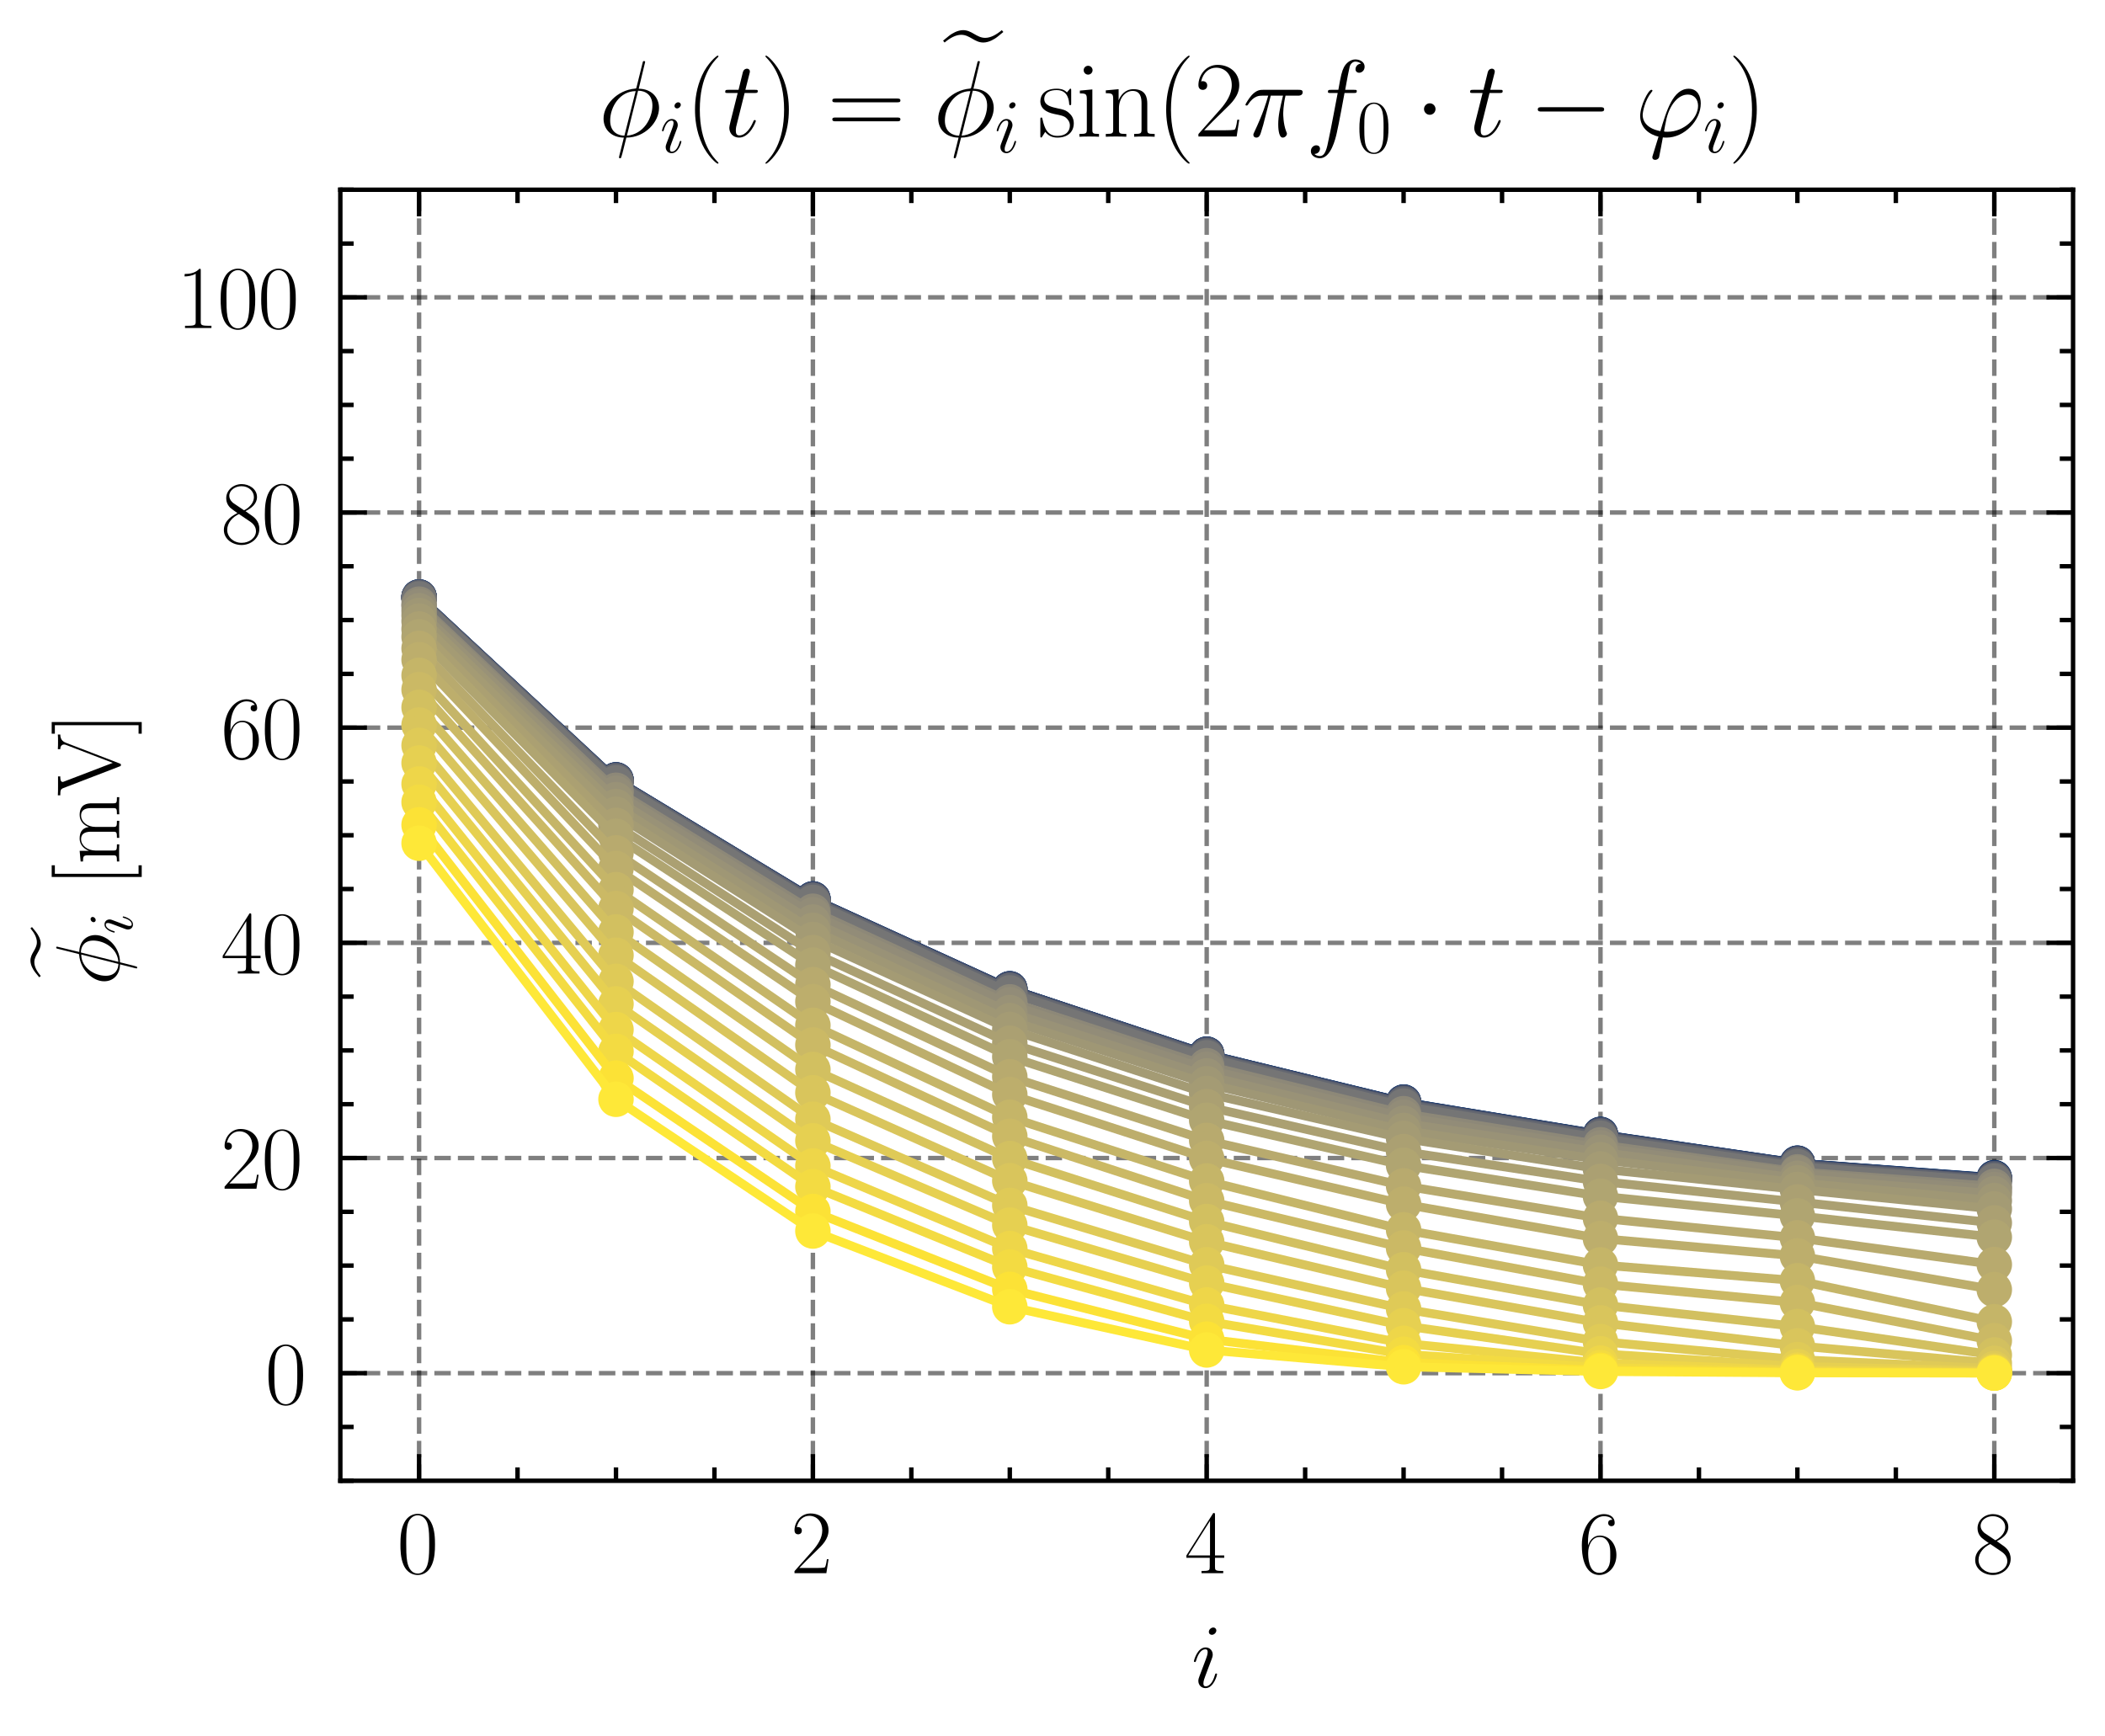 <?xml version="1.0" encoding="utf-8" standalone="no"?>
<!DOCTYPE svg PUBLIC "-//W3C//DTD SVG 1.1//EN"
  "http://www.w3.org/Graphics/SVG/1.1/DTD/svg11.dtd">
<svg xmlns:xlink="http://www.w3.org/1999/xlink" width="237.259pt" height="195.73pt" viewBox="0 0 237.259 195.73" xmlns="http://www.w3.org/2000/svg" version="1.1">
 <defs>
  <style type="text/css">*{stroke-linejoin: round; stroke-linecap: butt}</style>
 </defs>
 <g id="figure_1">
  <g id="patch_1">
   <path d="M 0 195.73 
L 237.259 195.73 
L 237.259 0 
L 0 0 
L 0 195.73 
z
" style="fill: none"/>
  </g>
  <g id="axes_1">
   <g id="patch_2">
    <path d="M 38.359 166.919 
L 233.659 166.919 
L 233.659 21.389 
L 38.359 21.389 
L 38.359 166.919 
z
" style="fill: none"/>
   </g>
   <g id="matplotlib.axis_1">
    <g id="xtick_1">
     <g id="line2d_1">
      <path d="M 47.236 166.919 
L 47.236 21.389 
" clip-path="url(#p711149b4bb)" style="fill: none; stroke-dasharray: 1.85,0.8; stroke-dashoffset: 0; stroke: #000000; stroke-opacity: 0.5; stroke-width: 0.5"/>
     </g>
     <g id="line2d_2">
      <defs>
       <path id="mc71ea5359e" d="M 0 0 
L 0 -3 
" style="stroke: #000000; stroke-width: 0.5"/>
      </defs>
      <g>
       <use xlink:href="#mc71ea5359e" x="47.236" y="166.919" style="stroke: #000000; stroke-width: 0.5"/>
      </g>
     </g>
     <g id="line2d_3">
      <defs>
       <path id="m7cd457f882" d="M 0 0 
L 0 3 
" style="stroke: #000000; stroke-width: 0.5"/>
      </defs>
      <g>
       <use xlink:href="#m7cd457f882" x="47.236" y="21.389" style="stroke: #000000; stroke-width: 0.5"/>
      </g>
     </g>
     <g id="text_1">
      <!-- $\mathdefault{0}$ -->
      <g transform="translate(44.746 177.338) scale(0.1 -0.1)">
       <defs>
        <path id="CMR17-30" d="M 2688 2025 
C 2688 2416 2682 3080 2413 3591 
C 2176 4039 1798 4198 1466 4198 
C 1158 4198 768 4058 525 3597 
C 269 3118 243 2524 243 2025 
C 243 1661 250 1106 448 619 
C 723 -39 1216 -128 1466 -128 
C 1760 -128 2208 -7 2470 600 
C 2662 1042 2688 1559 2688 2025 
z
M 1466 -26 
C 1056 -26 813 325 723 812 
C 653 1188 653 1738 653 2096 
C 653 2588 653 2997 736 3387 
C 858 3929 1216 4096 1466 4096 
C 1728 4096 2067 3923 2189 3400 
C 2272 3036 2278 2607 2278 2096 
C 2278 1680 2278 1169 2202 792 
C 2067 95 1690 -26 1466 -26 
z
" transform="scale(0.016)"/>
       </defs>
       <use xlink:href="#CMR17-30" transform="scale(0.996)"/>
      </g>
     </g>
    </g>
    <g id="xtick_2">
     <g id="line2d_4">
      <path d="M 91.623 166.919 
L 91.623 21.389 
" clip-path="url(#p711149b4bb)" style="fill: none; stroke-dasharray: 1.85,0.8; stroke-dashoffset: 0; stroke: #000000; stroke-opacity: 0.5; stroke-width: 0.5"/>
     </g>
     <g id="line2d_5">
      <g>
       <use xlink:href="#mc71ea5359e" x="91.623" y="166.919" style="stroke: #000000; stroke-width: 0.5"/>
      </g>
     </g>
     <g id="line2d_6">
      <g>
       <use xlink:href="#m7cd457f882" x="91.623" y="21.389" style="stroke: #000000; stroke-width: 0.5"/>
      </g>
     </g>
     <g id="text_2">
      <!-- $\mathdefault{2}$ -->
      <g transform="translate(89.132 177.338) scale(0.1 -0.1)">
       <defs>
        <path id="CMR17-32" d="M 2669 989 
L 2554 989 
C 2490 536 2438 459 2413 420 
C 2381 369 1920 369 1830 369 
L 602 369 
C 832 619 1280 1072 1824 1597 
C 2214 1967 2669 2402 2669 3035 
C 2669 3790 2067 4224 1395 4224 
C 691 4224 262 3604 262 3030 
C 262 2780 448 2748 525 2748 
C 589 2748 781 2787 781 3010 
C 781 3207 614 3264 525 3264 
C 486 3264 448 3258 422 3245 
C 544 3790 915 4058 1306 4058 
C 1862 4058 2227 3617 2227 3035 
C 2227 2479 1901 2000 1536 1584 
L 262 146 
L 262 0 
L 2515 0 
L 2669 989 
z
" transform="scale(0.016)"/>
       </defs>
       <use xlink:href="#CMR17-32" transform="scale(0.996)"/>
      </g>
     </g>
    </g>
    <g id="xtick_3">
     <g id="line2d_7">
      <path d="M 136.009 166.919 
L 136.009 21.389 
" clip-path="url(#p711149b4bb)" style="fill: none; stroke-dasharray: 1.85,0.8; stroke-dashoffset: 0; stroke: #000000; stroke-opacity: 0.5; stroke-width: 0.5"/>
     </g>
     <g id="line2d_8">
      <g>
       <use xlink:href="#mc71ea5359e" x="136.009" y="166.919" style="stroke: #000000; stroke-width: 0.5"/>
      </g>
     </g>
     <g id="line2d_9">
      <g>
       <use xlink:href="#m7cd457f882" x="136.009" y="21.389" style="stroke: #000000; stroke-width: 0.5"/>
      </g>
     </g>
     <g id="text_3">
      <!-- $\mathdefault{4}$ -->
      <g transform="translate(133.518 177.338) scale(0.1 -0.1)">
       <defs>
        <path id="CMR17-34" d="M 2150 4122 
C 2150 4256 2144 4256 2029 4256 
L 128 1254 
L 128 1088 
L 1779 1088 
L 1779 457 
C 1779 224 1766 160 1318 160 
L 1197 160 
L 1197 0 
C 1402 0 1747 0 1965 0 
C 2182 0 2528 0 2733 0 
L 2733 160 
L 2611 160 
C 2163 160 2150 224 2150 457 
L 2150 1088 
L 2803 1088 
L 2803 1254 
L 2150 1254 
L 2150 4122 
z
M 1798 3703 
L 1798 1254 
L 256 1254 
L 1798 3703 
z
" transform="scale(0.016)"/>
       </defs>
       <use xlink:href="#CMR17-34" transform="scale(0.996)"/>
      </g>
     </g>
    </g>
    <g id="xtick_4">
     <g id="line2d_10">
      <path d="M 180.395 166.919 
L 180.395 21.389 
" clip-path="url(#p711149b4bb)" style="fill: none; stroke-dasharray: 1.85,0.8; stroke-dashoffset: 0; stroke: #000000; stroke-opacity: 0.5; stroke-width: 0.5"/>
     </g>
     <g id="line2d_11">
      <g>
       <use xlink:href="#mc71ea5359e" x="180.395" y="166.919" style="stroke: #000000; stroke-width: 0.5"/>
      </g>
     </g>
     <g id="line2d_12">
      <g>
       <use xlink:href="#m7cd457f882" x="180.395" y="21.389" style="stroke: #000000; stroke-width: 0.5"/>
      </g>
     </g>
     <g id="text_4">
      <!-- $\mathdefault{6}$ -->
      <g transform="translate(177.905 177.338) scale(0.1 -0.1)">
       <defs>
        <path id="CMR17-36" d="M 678 2176 
C 678 3690 1395 4032 1811 4032 
C 1946 4032 2272 4009 2400 3776 
C 2298 3776 2106 3776 2106 3553 
C 2106 3381 2246 3323 2336 3323 
C 2394 3323 2566 3348 2566 3560 
C 2566 3954 2246 4179 1805 4179 
C 1043 4179 243 3390 243 1984 
C 243 253 966 -128 1478 -128 
C 2099 -128 2688 427 2688 1283 
C 2688 2081 2170 2662 1517 2662 
C 1126 2662 838 2407 678 1960 
L 678 2176 
z
M 1478 25 
C 691 25 691 1200 691 1436 
C 691 1896 909 2560 1504 2560 
C 1613 2560 1926 2560 2138 2120 
C 2253 1870 2253 1609 2253 1289 
C 2253 944 2253 690 2118 434 
C 1978 171 1773 25 1478 25 
z
" transform="scale(0.016)"/>
       </defs>
       <use xlink:href="#CMR17-36" transform="scale(0.996)"/>
      </g>
     </g>
    </g>
    <g id="xtick_5">
     <g id="line2d_13">
      <path d="M 224.782 166.919 
L 224.782 21.389 
" clip-path="url(#p711149b4bb)" style="fill: none; stroke-dasharray: 1.85,0.8; stroke-dashoffset: 0; stroke: #000000; stroke-opacity: 0.5; stroke-width: 0.5"/>
     </g>
     <g id="line2d_14">
      <g>
       <use xlink:href="#mc71ea5359e" x="224.782" y="166.919" style="stroke: #000000; stroke-width: 0.5"/>
      </g>
     </g>
     <g id="line2d_15">
      <g>
       <use xlink:href="#m7cd457f882" x="224.782" y="21.389" style="stroke: #000000; stroke-width: 0.5"/>
      </g>
     </g>
     <g id="text_5">
      <!-- $\mathdefault{8}$ -->
      <g transform="translate(222.291 177.338) scale(0.1 -0.1)">
       <defs>
        <path id="CMR17-38" d="M 1741 2264 
C 2144 2467 2554 2773 2554 3263 
C 2554 3841 1990 4179 1472 4179 
C 890 4179 378 3759 378 3180 
C 378 3021 416 2747 666 2505 
C 730 2442 998 2251 1171 2130 
C 883 1983 211 1634 211 934 
C 211 279 838 -128 1459 -128 
C 2144 -128 2720 362 2720 1010 
C 2720 1590 2330 1857 2074 2029 
L 1741 2264 
z
M 902 2822 
C 851 2854 595 3051 595 3351 
C 595 3739 998 4032 1459 4032 
C 1965 4032 2336 3676 2336 3262 
C 2336 2669 1670 2331 1638 2331 
C 1632 2331 1626 2331 1574 2370 
L 902 2822 
z
M 2080 1519 
C 2176 1449 2483 1240 2483 851 
C 2483 381 2010 25 1472 25 
C 890 25 448 438 448 940 
C 448 1443 838 1862 1280 2060 
L 2080 1519 
z
" transform="scale(0.016)"/>
       </defs>
       <use xlink:href="#CMR17-38" transform="scale(0.996)"/>
      </g>
     </g>
    </g>
    <g id="xtick_6">
     <g id="line2d_16">
      <defs>
       <path id="m2d778f85c1" d="M 0 0 
L 0 -1.5 
" style="stroke: #000000; stroke-width: 0.5"/>
      </defs>
      <g>
       <use xlink:href="#m2d778f85c1" x="58.333" y="166.919" style="stroke: #000000; stroke-width: 0.5"/>
      </g>
     </g>
     <g id="line2d_17">
      <defs>
       <path id="m80f07daaae" d="M 0 0 
L 0 1.5 
" style="stroke: #000000; stroke-width: 0.5"/>
      </defs>
      <g>
       <use xlink:href="#m80f07daaae" x="58.333" y="21.389" style="stroke: #000000; stroke-width: 0.5"/>
      </g>
     </g>
    </g>
    <g id="xtick_7">
     <g id="line2d_18">
      <g>
       <use xlink:href="#m2d778f85c1" x="69.429" y="166.919" style="stroke: #000000; stroke-width: 0.5"/>
      </g>
     </g>
     <g id="line2d_19">
      <g>
       <use xlink:href="#m80f07daaae" x="69.429" y="21.389" style="stroke: #000000; stroke-width: 0.5"/>
      </g>
     </g>
    </g>
    <g id="xtick_8">
     <g id="line2d_20">
      <g>
       <use xlink:href="#m2d778f85c1" x="80.526" y="166.919" style="stroke: #000000; stroke-width: 0.5"/>
      </g>
     </g>
     <g id="line2d_21">
      <g>
       <use xlink:href="#m80f07daaae" x="80.526" y="21.389" style="stroke: #000000; stroke-width: 0.5"/>
      </g>
     </g>
    </g>
    <g id="xtick_9">
     <g id="line2d_22">
      <g>
       <use xlink:href="#m2d778f85c1" x="102.719" y="166.919" style="stroke: #000000; stroke-width: 0.5"/>
      </g>
     </g>
     <g id="line2d_23">
      <g>
       <use xlink:href="#m80f07daaae" x="102.719" y="21.389" style="stroke: #000000; stroke-width: 0.5"/>
      </g>
     </g>
    </g>
    <g id="xtick_10">
     <g id="line2d_24">
      <g>
       <use xlink:href="#m2d778f85c1" x="113.816" y="166.919" style="stroke: #000000; stroke-width: 0.5"/>
      </g>
     </g>
     <g id="line2d_25">
      <g>
       <use xlink:href="#m80f07daaae" x="113.816" y="21.389" style="stroke: #000000; stroke-width: 0.5"/>
      </g>
     </g>
    </g>
    <g id="xtick_11">
     <g id="line2d_26">
      <g>
       <use xlink:href="#m2d778f85c1" x="124.912" y="166.919" style="stroke: #000000; stroke-width: 0.5"/>
      </g>
     </g>
     <g id="line2d_27">
      <g>
       <use xlink:href="#m80f07daaae" x="124.912" y="21.389" style="stroke: #000000; stroke-width: 0.5"/>
      </g>
     </g>
    </g>
    <g id="xtick_12">
     <g id="line2d_28">
      <g>
       <use xlink:href="#m2d778f85c1" x="147.106" y="166.919" style="stroke: #000000; stroke-width: 0.5"/>
      </g>
     </g>
     <g id="line2d_29">
      <g>
       <use xlink:href="#m80f07daaae" x="147.106" y="21.389" style="stroke: #000000; stroke-width: 0.5"/>
      </g>
     </g>
    </g>
    <g id="xtick_13">
     <g id="line2d_30">
      <g>
       <use xlink:href="#m2d778f85c1" x="158.202" y="166.919" style="stroke: #000000; stroke-width: 0.5"/>
      </g>
     </g>
     <g id="line2d_31">
      <g>
       <use xlink:href="#m80f07daaae" x="158.202" y="21.389" style="stroke: #000000; stroke-width: 0.5"/>
      </g>
     </g>
    </g>
    <g id="xtick_14">
     <g id="line2d_32">
      <g>
       <use xlink:href="#m2d778f85c1" x="169.299" y="166.919" style="stroke: #000000; stroke-width: 0.5"/>
      </g>
     </g>
     <g id="line2d_33">
      <g>
       <use xlink:href="#m80f07daaae" x="169.299" y="21.389" style="stroke: #000000; stroke-width: 0.5"/>
      </g>
     </g>
    </g>
    <g id="xtick_15">
     <g id="line2d_34">
      <g>
       <use xlink:href="#m2d778f85c1" x="191.492" y="166.919" style="stroke: #000000; stroke-width: 0.5"/>
      </g>
     </g>
     <g id="line2d_35">
      <g>
       <use xlink:href="#m80f07daaae" x="191.492" y="21.389" style="stroke: #000000; stroke-width: 0.5"/>
      </g>
     </g>
    </g>
    <g id="xtick_16">
     <g id="line2d_36">
      <g>
       <use xlink:href="#m2d778f85c1" x="202.589" y="166.919" style="stroke: #000000; stroke-width: 0.5"/>
      </g>
     </g>
     <g id="line2d_37">
      <g>
       <use xlink:href="#m80f07daaae" x="202.589" y="21.389" style="stroke: #000000; stroke-width: 0.5"/>
      </g>
     </g>
    </g>
    <g id="xtick_17">
     <g id="line2d_38">
      <g>
       <use xlink:href="#m2d778f85c1" x="213.685" y="166.919" style="stroke: #000000; stroke-width: 0.5"/>
      </g>
     </g>
     <g id="line2d_39">
      <g>
       <use xlink:href="#m80f07daaae" x="213.685" y="21.389" style="stroke: #000000; stroke-width: 0.5"/>
      </g>
     </g>
    </g>
    <g id="text_6">
     <!-- $i$ -->
     <g transform="translate(134.293 190.193) scale(0.1 -0.1)">
      <defs>
       <path id="CMMI12-69" d="M 1811 913 
C 1811 945 1786 971 1747 971 
C 1690 971 1683 952 1651 843 
C 1485 262 1222 64 1011 64 
C 934 64 845 83 845 275 
C 845 447 922 639 992 830 
L 1440 2018 
C 1459 2069 1504 2184 1504 2305 
C 1504 2574 1312 2816 998 2816 
C 410 2816 173 1890 173 1839 
C 173 1814 198 1782 243 1782 
C 301 1782 307 1807 333 1896 
C 486 2428 730 2682 979 2682 
C 1037 2682 1146 2682 1146 2478 
C 1146 2312 1062 2101 1011 1961 
L 563 773 
C 525 671 486 568 486 453 
C 486 166 685 -64 992 -64 
C 1581 -64 1811 869 1811 913 
z
M 1760 4013 
C 1760 4109 1683 4224 1542 4224 
C 1395 4224 1229 4083 1229 3917 
C 1229 3758 1363 3707 1440 3707 
C 1613 3707 1760 3873 1760 4013 
z
" transform="scale(0.016)"/>
      </defs>
      <use xlink:href="#CMMI12-69" transform="scale(0.996)"/>
     </g>
    </g>
   </g>
   <g id="matplotlib.axis_2">
    <g id="ytick_1">
     <g id="line2d_40">
      <path d="M 38.359 154.792 
L 233.659 154.792 
" clip-path="url(#p711149b4bb)" style="fill: none; stroke-dasharray: 1.85,0.8; stroke-dashoffset: 0; stroke: #000000; stroke-opacity: 0.5; stroke-width: 0.5"/>
     </g>
     <g id="line2d_41">
      <defs>
       <path id="m6083aa759f" d="M 0 0 
L 3 0 
" style="stroke: #000000; stroke-width: 0.5"/>
      </defs>
      <g>
       <use xlink:href="#m6083aa759f" x="38.359" y="154.792" style="stroke: #000000; stroke-width: 0.5"/>
      </g>
     </g>
     <g id="line2d_42">
      <defs>
       <path id="m0470059577" d="M 0 0 
L -3 0 
" style="stroke: #000000; stroke-width: 0.5"/>
      </defs>
      <g>
       <use xlink:href="#m0470059577" x="233.659" y="154.792" style="stroke: #000000; stroke-width: 0.5"/>
      </g>
     </g>
     <g id="text_7">
      <!-- $\mathdefault{0}$ -->
      <g transform="translate(29.878 158.251) scale(0.1 -0.1)">
       <use xlink:href="#CMR17-30" transform="scale(0.996)"/>
      </g>
     </g>
    </g>
    <g id="ytick_2">
     <g id="line2d_43">
      <path d="M 38.359 130.537 
L 233.659 130.537 
" clip-path="url(#p711149b4bb)" style="fill: none; stroke-dasharray: 1.85,0.8; stroke-dashoffset: 0; stroke: #000000; stroke-opacity: 0.5; stroke-width: 0.5"/>
     </g>
     <g id="line2d_44">
      <g>
       <use xlink:href="#m6083aa759f" x="38.359" y="130.537" style="stroke: #000000; stroke-width: 0.5"/>
      </g>
     </g>
     <g id="line2d_45">
      <g>
       <use xlink:href="#m0470059577" x="233.659" y="130.537" style="stroke: #000000; stroke-width: 0.5"/>
      </g>
     </g>
     <g id="text_8">
      <!-- $\mathdefault{20}$ -->
      <g transform="translate(24.896 133.996) scale(0.1 -0.1)">
       <use xlink:href="#CMR17-32" transform="scale(0.996)"/>
       <use xlink:href="#CMR17-30" transform="translate(45.69 0) scale(0.996)"/>
      </g>
     </g>
    </g>
    <g id="ytick_3">
     <g id="line2d_46">
      <path d="M 38.359 106.282 
L 233.659 106.282 
" clip-path="url(#p711149b4bb)" style="fill: none; stroke-dasharray: 1.85,0.8; stroke-dashoffset: 0; stroke: #000000; stroke-opacity: 0.5; stroke-width: 0.5"/>
     </g>
     <g id="line2d_47">
      <g>
       <use xlink:href="#m6083aa759f" x="38.359" y="106.282" style="stroke: #000000; stroke-width: 0.5"/>
      </g>
     </g>
     <g id="line2d_48">
      <g>
       <use xlink:href="#m0470059577" x="233.659" y="106.282" style="stroke: #000000; stroke-width: 0.5"/>
      </g>
     </g>
     <g id="text_9">
      <!-- $\mathdefault{40}$ -->
      <g transform="translate(24.896 109.741) scale(0.1 -0.1)">
       <use xlink:href="#CMR17-34" transform="scale(0.996)"/>
       <use xlink:href="#CMR17-30" transform="translate(45.69 0) scale(0.996)"/>
      </g>
     </g>
    </g>
    <g id="ytick_4">
     <g id="line2d_49">
      <path d="M 38.359 82.027 
L 233.659 82.027 
" clip-path="url(#p711149b4bb)" style="fill: none; stroke-dasharray: 1.85,0.8; stroke-dashoffset: 0; stroke: #000000; stroke-opacity: 0.5; stroke-width: 0.5"/>
     </g>
     <g id="line2d_50">
      <g>
       <use xlink:href="#m6083aa759f" x="38.359" y="82.027" style="stroke: #000000; stroke-width: 0.5"/>
      </g>
     </g>
     <g id="line2d_51">
      <g>
       <use xlink:href="#m0470059577" x="233.659" y="82.027" style="stroke: #000000; stroke-width: 0.5"/>
      </g>
     </g>
     <g id="text_10">
      <!-- $\mathdefault{60}$ -->
      <g transform="translate(24.896 85.486) scale(0.1 -0.1)">
       <use xlink:href="#CMR17-36" transform="scale(0.996)"/>
       <use xlink:href="#CMR17-30" transform="translate(45.69 0) scale(0.996)"/>
      </g>
     </g>
    </g>
    <g id="ytick_5">
     <g id="line2d_52">
      <path d="M 38.359 57.772 
L 233.659 57.772 
" clip-path="url(#p711149b4bb)" style="fill: none; stroke-dasharray: 1.85,0.8; stroke-dashoffset: 0; stroke: #000000; stroke-opacity: 0.5; stroke-width: 0.5"/>
     </g>
     <g id="line2d_53">
      <g>
       <use xlink:href="#m6083aa759f" x="38.359" y="57.772" style="stroke: #000000; stroke-width: 0.5"/>
      </g>
     </g>
     <g id="line2d_54">
      <g>
       <use xlink:href="#m0470059577" x="233.659" y="57.772" style="stroke: #000000; stroke-width: 0.5"/>
      </g>
     </g>
     <g id="text_11">
      <!-- $\mathdefault{80}$ -->
      <g transform="translate(24.896 61.231) scale(0.1 -0.1)">
       <use xlink:href="#CMR17-38" transform="scale(0.996)"/>
       <use xlink:href="#CMR17-30" transform="translate(45.69 0) scale(0.996)"/>
      </g>
     </g>
    </g>
    <g id="ytick_6">
     <g id="line2d_55">
      <path d="M 38.359 33.517 
L 233.659 33.517 
" clip-path="url(#p711149b4bb)" style="fill: none; stroke-dasharray: 1.85,0.8; stroke-dashoffset: 0; stroke: #000000; stroke-opacity: 0.5; stroke-width: 0.5"/>
     </g>
     <g id="line2d_56">
      <g>
       <use xlink:href="#m6083aa759f" x="38.359" y="33.517" style="stroke: #000000; stroke-width: 0.5"/>
      </g>
     </g>
     <g id="line2d_57">
      <g>
       <use xlink:href="#m0470059577" x="233.659" y="33.517" style="stroke: #000000; stroke-width: 0.5"/>
      </g>
     </g>
     <g id="text_12">
      <!-- $\mathdefault{100}$ -->
      <g transform="translate(19.915 36.976) scale(0.1 -0.1)">
       <defs>
        <path id="CMR17-31" d="M 1702 4058 
C 1702 4192 1696 4192 1606 4192 
C 1357 3916 979 3827 621 3827 
C 602 3827 570 3827 563 3808 
C 557 3795 557 3782 557 3648 
C 755 3648 1088 3686 1344 3839 
L 1344 461 
C 1344 236 1331 160 781 160 
L 589 160 
L 589 0 
C 896 0 1216 0 1523 0 
C 1830 0 2150 0 2458 0 
L 2458 160 
L 2266 160 
C 1715 160 1702 230 1702 458 
L 1702 4058 
z
" transform="scale(0.016)"/>
       </defs>
       <use xlink:href="#CMR17-31" transform="scale(0.996)"/>
       <use xlink:href="#CMR17-30" transform="translate(45.69 0) scale(0.996)"/>
       <use xlink:href="#CMR17-30" transform="translate(91.381 0) scale(0.996)"/>
      </g>
     </g>
    </g>
    <g id="ytick_7">
     <g id="line2d_58">
      <defs>
       <path id="m69617a5d53" d="M 0 0 
L 1.5 0 
" style="stroke: #000000; stroke-width: 0.5"/>
      </defs>
      <g>
       <use xlink:href="#m69617a5d53" x="38.359" y="166.919" style="stroke: #000000; stroke-width: 0.5"/>
      </g>
     </g>
     <g id="line2d_59">
      <defs>
       <path id="me01dfe194e" d="M 0 0 
L -1.5 0 
" style="stroke: #000000; stroke-width: 0.5"/>
      </defs>
      <g>
       <use xlink:href="#me01dfe194e" x="233.659" y="166.919" style="stroke: #000000; stroke-width: 0.5"/>
      </g>
     </g>
    </g>
    <g id="ytick_8">
     <g id="line2d_60">
      <g>
       <use xlink:href="#m69617a5d53" x="38.359" y="160.855" style="stroke: #000000; stroke-width: 0.5"/>
      </g>
     </g>
     <g id="line2d_61">
      <g>
       <use xlink:href="#me01dfe194e" x="233.659" y="160.855" style="stroke: #000000; stroke-width: 0.5"/>
      </g>
     </g>
    </g>
    <g id="ytick_9">
     <g id="line2d_62">
      <g>
       <use xlink:href="#m69617a5d53" x="38.359" y="148.728" style="stroke: #000000; stroke-width: 0.5"/>
      </g>
     </g>
     <g id="line2d_63">
      <g>
       <use xlink:href="#me01dfe194e" x="233.659" y="148.728" style="stroke: #000000; stroke-width: 0.5"/>
      </g>
     </g>
    </g>
    <g id="ytick_10">
     <g id="line2d_64">
      <g>
       <use xlink:href="#m69617a5d53" x="38.359" y="142.664" style="stroke: #000000; stroke-width: 0.5"/>
      </g>
     </g>
     <g id="line2d_65">
      <g>
       <use xlink:href="#me01dfe194e" x="233.659" y="142.664" style="stroke: #000000; stroke-width: 0.5"/>
      </g>
     </g>
    </g>
    <g id="ytick_11">
     <g id="line2d_66">
      <g>
       <use xlink:href="#m69617a5d53" x="38.359" y="136.6" style="stroke: #000000; stroke-width: 0.5"/>
      </g>
     </g>
     <g id="line2d_67">
      <g>
       <use xlink:href="#me01dfe194e" x="233.659" y="136.6" style="stroke: #000000; stroke-width: 0.5"/>
      </g>
     </g>
    </g>
    <g id="ytick_12">
     <g id="line2d_68">
      <g>
       <use xlink:href="#m69617a5d53" x="38.359" y="124.473" style="stroke: #000000; stroke-width: 0.5"/>
      </g>
     </g>
     <g id="line2d_69">
      <g>
       <use xlink:href="#me01dfe194e" x="233.659" y="124.473" style="stroke: #000000; stroke-width: 0.5"/>
      </g>
     </g>
    </g>
    <g id="ytick_13">
     <g id="line2d_70">
      <g>
       <use xlink:href="#m69617a5d53" x="38.359" y="118.409" style="stroke: #000000; stroke-width: 0.5"/>
      </g>
     </g>
     <g id="line2d_71">
      <g>
       <use xlink:href="#me01dfe194e" x="233.659" y="118.409" style="stroke: #000000; stroke-width: 0.5"/>
      </g>
     </g>
    </g>
    <g id="ytick_14">
     <g id="line2d_72">
      <g>
       <use xlink:href="#m69617a5d53" x="38.359" y="112.345" style="stroke: #000000; stroke-width: 0.5"/>
      </g>
     </g>
     <g id="line2d_73">
      <g>
       <use xlink:href="#me01dfe194e" x="233.659" y="112.345" style="stroke: #000000; stroke-width: 0.5"/>
      </g>
     </g>
    </g>
    <g id="ytick_15">
     <g id="line2d_74">
      <g>
       <use xlink:href="#m69617a5d53" x="38.359" y="100.218" style="stroke: #000000; stroke-width: 0.5"/>
      </g>
     </g>
     <g id="line2d_75">
      <g>
       <use xlink:href="#me01dfe194e" x="233.659" y="100.218" style="stroke: #000000; stroke-width: 0.5"/>
      </g>
     </g>
    </g>
    <g id="ytick_16">
     <g id="line2d_76">
      <g>
       <use xlink:href="#m69617a5d53" x="38.359" y="94.154" style="stroke: #000000; stroke-width: 0.5"/>
      </g>
     </g>
     <g id="line2d_77">
      <g>
       <use xlink:href="#me01dfe194e" x="233.659" y="94.154" style="stroke: #000000; stroke-width: 0.5"/>
      </g>
     </g>
    </g>
    <g id="ytick_17">
     <g id="line2d_78">
      <g>
       <use xlink:href="#m69617a5d53" x="38.359" y="88.09" style="stroke: #000000; stroke-width: 0.5"/>
      </g>
     </g>
     <g id="line2d_79">
      <g>
       <use xlink:href="#me01dfe194e" x="233.659" y="88.09" style="stroke: #000000; stroke-width: 0.5"/>
      </g>
     </g>
    </g>
    <g id="ytick_18">
     <g id="line2d_80">
      <g>
       <use xlink:href="#m69617a5d53" x="38.359" y="75.963" style="stroke: #000000; stroke-width: 0.5"/>
      </g>
     </g>
     <g id="line2d_81">
      <g>
       <use xlink:href="#me01dfe194e" x="233.659" y="75.963" style="stroke: #000000; stroke-width: 0.5"/>
      </g>
     </g>
    </g>
    <g id="ytick_19">
     <g id="line2d_82">
      <g>
       <use xlink:href="#m69617a5d53" x="38.359" y="69.899" style="stroke: #000000; stroke-width: 0.5"/>
      </g>
     </g>
     <g id="line2d_83">
      <g>
       <use xlink:href="#me01dfe194e" x="233.659" y="69.899" style="stroke: #000000; stroke-width: 0.5"/>
      </g>
     </g>
    </g>
    <g id="ytick_20">
     <g id="line2d_84">
      <g>
       <use xlink:href="#m69617a5d53" x="38.359" y="63.835" style="stroke: #000000; stroke-width: 0.5"/>
      </g>
     </g>
     <g id="line2d_85">
      <g>
       <use xlink:href="#me01dfe194e" x="233.659" y="63.835" style="stroke: #000000; stroke-width: 0.5"/>
      </g>
     </g>
    </g>
    <g id="ytick_21">
     <g id="line2d_86">
      <g>
       <use xlink:href="#m69617a5d53" x="38.359" y="51.708" style="stroke: #000000; stroke-width: 0.5"/>
      </g>
     </g>
     <g id="line2d_87">
      <g>
       <use xlink:href="#me01dfe194e" x="233.659" y="51.708" style="stroke: #000000; stroke-width: 0.5"/>
      </g>
     </g>
    </g>
    <g id="ytick_22">
     <g id="line2d_88">
      <g>
       <use xlink:href="#m69617a5d53" x="38.359" y="45.644" style="stroke: #000000; stroke-width: 0.5"/>
      </g>
     </g>
     <g id="line2d_89">
      <g>
       <use xlink:href="#me01dfe194e" x="233.659" y="45.644" style="stroke: #000000; stroke-width: 0.5"/>
      </g>
     </g>
    </g>
    <g id="ytick_23">
     <g id="line2d_90">
      <g>
       <use xlink:href="#m69617a5d53" x="38.359" y="39.58" style="stroke: #000000; stroke-width: 0.5"/>
      </g>
     </g>
     <g id="line2d_91">
      <g>
       <use xlink:href="#me01dfe194e" x="233.659" y="39.58" style="stroke: #000000; stroke-width: 0.5"/>
      </g>
     </g>
    </g>
    <g id="ytick_24">
     <g id="line2d_92">
      <g>
       <use xlink:href="#m69617a5d53" x="38.359" y="27.453" style="stroke: #000000; stroke-width: 0.5"/>
      </g>
     </g>
     <g id="line2d_93">
      <g>
       <use xlink:href="#me01dfe194e" x="233.659" y="27.453" style="stroke: #000000; stroke-width: 0.5"/>
      </g>
     </g>
    </g>
    <g id="ytick_25">
     <g id="line2d_94">
      <g>
       <use xlink:href="#m69617a5d53" x="38.359" y="21.389" style="stroke: #000000; stroke-width: 0.5"/>
      </g>
     </g>
     <g id="line2d_95">
      <g>
       <use xlink:href="#me01dfe194e" x="233.659" y="21.389" style="stroke: #000000; stroke-width: 0.5"/>
      </g>
     </g>
    </g>
    <g id="text_13">
     <!-- $\widetilde{\phi}_i$ [mV] -->
     <g transform="translate(13.424 111.096) rotate(-90) scale(0.1 -0.1)">
      <defs>
       <path id="CMEX10-65" d="M 3462 4621 
C 3149 4358 2810 4166 2483 4166 
C 2227 4166 2042 4275 1818 4403 
C 1632 4512 1434 4621 1178 4621 
C 1018 4621 851 4570 710 4506 
C 582 4442 454 4371 346 4282 
L 0 4000 
L 90 3891 
C 403 4154 742 4346 1069 4346 
C 1325 4346 1510 4237 1734 4109 
C 1920 4000 2118 3891 2374 3891 
C 2534 3891 2701 3942 2842 4006 
C 2970 4070 3098 4141 3206 4230 
L 3552 4512 
L 3462 4621 
z
" transform="scale(0.016)"/>
       <path id="CMMI12-1e" d="M 2752 4390 
C 2752 4448 2707 4448 2688 4448 
C 2630 4448 2624 4435 2598 4326 
L 2253 2939 
C 2234 2856 2227 2849 2221 2843 
C 2214 2830 2170 2824 2157 2824 
C 1107 2734 301 1864 301 1057 
C 301 361 832 -64 1498 -64 
C 1446 -261 1402 -463 1350 -659 
C 1261 -995 1210 -1204 1210 -1229 
C 1210 -1241 1210 -1280 1274 -1280 
C 1293 -1280 1318 -1280 1331 -1254 
C 1344 -1241 1382 -1089 1408 -1008 
L 1645 -64 
C 2739 -64 3571 854 3571 1680 
C 3571 2343 3085 2816 2374 2816 
L 2752 4390 
z
M 2336 2701 
C 2758 2701 3181 2463 3181 1828 
C 3181 1097 2675 128 1677 50 
L 2336 2701 
z
M 1530 50 
C 1216 50 691 220 691 938 
C 691 1761 1274 2676 2195 2676 
L 1530 50 
z
" transform="scale(0.016)"/>
       <path id="CMR17-5b" d="M 1504 -1600 
L 1504 -1377 
L 902 -1377 
L 902 4544 
L 1504 4544 
L 1504 4767 
L 678 4767 
L 678 -1600 
L 1504 -1600 
z
" transform="scale(0.016)"/>
       <path id="CMR17-6d" d="M 4326 1933 
C 4326 2252 4269 2790 3507 2790 
C 3072 2790 2771 2496 2656 2151 
L 2650 2151 
C 2573 2676 2195 2790 1837 2790 
C 1331 2790 1069 2400 973 2144 
L 966 2144 
L 966 2790 
L 211 2720 
L 211 2554 
C 589 2554 646 2515 646 2208 
L 646 428 
C 646 184 621 153 211 153 
L 211 -13 
C 365 0 646 0 813 0 
C 979 0 1267 0 1421 -13 
L 1421 153 
C 1011 153 986 178 986 428 
L 986 1658 
C 986 2247 1344 2688 1792 2688 
C 2266 2688 2317 2266 2317 1958 
L 2317 428 
C 2317 184 2291 153 1882 153 
L 1882 -13 
C 2035 0 2317 0 2483 0 
C 2650 0 2938 0 3091 -13 
L 3091 153 
C 2682 153 2656 178 2656 428 
L 2656 1658 
C 2656 2247 3014 2688 3462 2688 
C 3936 2688 3987 2266 3987 1958 
L 3987 428 
C 3987 184 3962 153 3552 153 
L 3552 -13 
C 3706 0 3987 0 4154 0 
C 4320 0 4608 0 4762 -13 
L 4762 153 
C 4352 153 4326 178 4326 428 
L 4326 1933 
z
" transform="scale(0.016)"/>
       <path id="CMR17-56" d="M 3776 3745 
C 3834 3886 3936 4160 4365 4160 
L 4365 4332 
C 4218 4319 4051 4319 3891 4319 
C 3738 4319 3475 4319 3328 4332 
L 3328 4160 
C 3648 4160 3661 3936 3661 3898 
C 3661 3827 3642 3783 3622 3732 
L 2362 446 
L 1043 3886 
C 1024 3931 1011 3963 1011 3994 
C 1011 4160 1267 4160 1402 4160 
L 1402 4319 
C 1197 4319 896 4319 685 4319 
C 518 4319 218 4319 64 4332 
L 64 4160 
C 435 4160 506 4135 582 3931 
L 2106 -26 
C 2138 -115 2144 -128 2214 -128 
C 2285 -128 2291 -115 2323 -26 
L 3776 3745 
z
" transform="scale(0.016)"/>
       <path id="CMR17-5d" d="M 915 4767 
L 90 4767 
L 90 4544 
L 691 4544 
L 691 -1377 
L 90 -1377 
L 90 -1600 
L 915 -1600 
L 915 4767 
z
" transform="scale(0.016)"/>
      </defs>
      <use xlink:href="#CMEX10-65" transform="translate(9.322 26.29) scale(0.996)"/>
      <use xlink:href="#CMMI12-1e" transform="scale(0.996)"/>
      <use xlink:href="#CMMI12-69" transform="translate(57.734 -14.944) scale(0.697)"/>
      <use xlink:href="#CMR17-5b" transform="translate(111.603 0) scale(0.996)"/>
      <use xlink:href="#CMR17-6d" transform="translate(136.474 0) scale(0.996)"/>
      <use xlink:href="#CMR17-56" transform="translate(213.394 0) scale(0.996)"/>
      <use xlink:href="#CMR17-5d" transform="translate(282.466 0) scale(0.996)"/>
     </g>
    </g>
   </g>
   <g id="line2d_96">
    <path d="M 47.236 67.297 
L 69.429 87.918 
L 91.623 101.336 
L 113.816 111.463 
L 136.009 118.836 
L 158.202 124.238 
L 180.395 127.875 
L 202.589 131.123 
L 224.782 132.756 
" clip-path="url(#p711149b4bb)" style="fill: none; stroke: #00224e; stroke-linecap: square"/>
    <defs>
     <path id="m7d164e1d0d" d="M 0 1.5 
C 0.398 1.5 0.779 1.342 1.061 1.061 
C 1.342 0.779 1.5 0.398 1.5 0 
C 1.5 -0.398 1.342 -0.779 1.061 -1.061 
C 0.779 -1.342 0.398 -1.5 0 -1.5 
C -0.398 -1.5 -0.779 -1.342 -1.061 -1.061 
C -1.342 -0.779 -1.5 -0.398 -1.5 0 
C -1.5 0.398 -1.342 0.779 -1.061 1.061 
C -0.779 1.342 -0.398 1.5 0 1.5 
z
" style="stroke: #00224e"/>
    </defs>
    <g clip-path="url(#p711149b4bb)">
     <use xlink:href="#m7d164e1d0d" x="47.236" y="67.297" style="fill: #00224e; stroke: #00224e"/>
     <use xlink:href="#m7d164e1d0d" x="69.429" y="87.918" style="fill: #00224e; stroke: #00224e"/>
     <use xlink:href="#m7d164e1d0d" x="91.623" y="101.336" style="fill: #00224e; stroke: #00224e"/>
     <use xlink:href="#m7d164e1d0d" x="113.816" y="111.463" style="fill: #00224e; stroke: #00224e"/>
     <use xlink:href="#m7d164e1d0d" x="136.009" y="118.836" style="fill: #00224e; stroke: #00224e"/>
     <use xlink:href="#m7d164e1d0d" x="158.202" y="124.238" style="fill: #00224e; stroke: #00224e"/>
     <use xlink:href="#m7d164e1d0d" x="180.395" y="127.875" style="fill: #00224e; stroke: #00224e"/>
     <use xlink:href="#m7d164e1d0d" x="202.589" y="131.123" style="fill: #00224e; stroke: #00224e"/>
     <use xlink:href="#m7d164e1d0d" x="224.782" y="132.756" style="fill: #00224e; stroke: #00224e"/>
    </g>
   </g>
   <g id="line2d_97">
    <path d="M 47.236 67.298 
L 69.429 87.919 
L 91.623 101.338 
L 113.816 111.47 
L 136.009 118.837 
L 158.202 124.238 
L 180.395 127.891 
L 202.589 131.128 
L 224.782 132.78 
" clip-path="url(#p711149b4bb)" style="fill: none; stroke: #00306f; stroke-linecap: square"/>
    <defs>
     <path id="m791d65a5d4" d="M 0 1.5 
C 0.398 1.5 0.779 1.342 1.061 1.061 
C 1.342 0.779 1.5 0.398 1.5 0 
C 1.5 -0.398 1.342 -0.779 1.061 -1.061 
C 0.779 -1.342 0.398 -1.5 0 -1.5 
C -0.398 -1.5 -0.779 -1.342 -1.061 -1.061 
C -1.342 -0.779 -1.5 -0.398 -1.5 0 
C -1.5 0.398 -1.342 0.779 -1.061 1.061 
C -0.779 1.342 -0.398 1.5 0 1.5 
z
" style="stroke: #00306f"/>
    </defs>
    <g clip-path="url(#p711149b4bb)">
     <use xlink:href="#m791d65a5d4" x="47.236" y="67.298" style="fill: #00306f; stroke: #00306f"/>
     <use xlink:href="#m791d65a5d4" x="69.429" y="87.919" style="fill: #00306f; stroke: #00306f"/>
     <use xlink:href="#m791d65a5d4" x="91.623" y="101.338" style="fill: #00306f; stroke: #00306f"/>
     <use xlink:href="#m791d65a5d4" x="113.816" y="111.47" style="fill: #00306f; stroke: #00306f"/>
     <use xlink:href="#m791d65a5d4" x="136.009" y="118.837" style="fill: #00306f; stroke: #00306f"/>
     <use xlink:href="#m791d65a5d4" x="158.202" y="124.238" style="fill: #00306f; stroke: #00306f"/>
     <use xlink:href="#m791d65a5d4" x="180.395" y="127.891" style="fill: #00306f; stroke: #00306f"/>
     <use xlink:href="#m791d65a5d4" x="202.589" y="131.128" style="fill: #00306f; stroke: #00306f"/>
     <use xlink:href="#m791d65a5d4" x="224.782" y="132.78" style="fill: #00306f; stroke: #00306f"/>
    </g>
   </g>
   <g id="line2d_98">
    <path d="M 47.236 67.307 
L 69.429 87.925 
L 91.623 101.347 
L 113.816 111.479 
L 136.009 118.855 
L 158.202 124.265 
L 180.395 127.919 
L 202.589 131.14 
L 224.782 132.815 
" clip-path="url(#p711149b4bb)" style="fill: none; stroke: #263d6e; stroke-linecap: square"/>
    <defs>
     <path id="mbd13536a72" d="M 0 1.5 
C 0.398 1.5 0.779 1.342 1.061 1.061 
C 1.342 0.779 1.5 0.398 1.5 0 
C 1.5 -0.398 1.342 -0.779 1.061 -1.061 
C 0.779 -1.342 0.398 -1.5 0 -1.5 
C -0.398 -1.5 -0.779 -1.342 -1.061 -1.061 
C -1.342 -0.779 -1.5 -0.398 -1.5 0 
C -1.5 0.398 -1.342 0.779 -1.061 1.061 
C -0.779 1.342 -0.398 1.5 0 1.5 
z
" style="stroke: #263d6e"/>
    </defs>
    <g clip-path="url(#p711149b4bb)">
     <use xlink:href="#mbd13536a72" x="47.236" y="67.307" style="fill: #263d6e; stroke: #263d6e"/>
     <use xlink:href="#mbd13536a72" x="69.429" y="87.925" style="fill: #263d6e; stroke: #263d6e"/>
     <use xlink:href="#mbd13536a72" x="91.623" y="101.347" style="fill: #263d6e; stroke: #263d6e"/>
     <use xlink:href="#mbd13536a72" x="113.816" y="111.479" style="fill: #263d6e; stroke: #263d6e"/>
     <use xlink:href="#mbd13536a72" x="136.009" y="118.855" style="fill: #263d6e; stroke: #263d6e"/>
     <use xlink:href="#mbd13536a72" x="158.202" y="124.265" style="fill: #263d6e; stroke: #263d6e"/>
     <use xlink:href="#mbd13536a72" x="180.395" y="127.919" style="fill: #263d6e; stroke: #263d6e"/>
     <use xlink:href="#mbd13536a72" x="202.589" y="131.14" style="fill: #263d6e; stroke: #263d6e"/>
     <use xlink:href="#mbd13536a72" x="224.782" y="132.815" style="fill: #263d6e; stroke: #263d6e"/>
    </g>
   </g>
   <g id="line2d_99">
    <path d="M 47.236 67.316 
L 69.429 87.938 
L 91.623 101.367 
L 113.816 111.494 
L 136.009 118.872 
L 158.202 124.293 
L 180.395 127.921 
L 202.589 131.172 
L 224.782 132.839 
" clip-path="url(#p711149b4bb)" style="fill: none; stroke: #3f4c6c; stroke-linecap: square"/>
    <defs>
     <path id="mef5b4f82a3" d="M 0 1.5 
C 0.398 1.5 0.779 1.342 1.061 1.061 
C 1.342 0.779 1.5 0.398 1.5 0 
C 1.5 -0.398 1.342 -0.779 1.061 -1.061 
C 0.779 -1.342 0.398 -1.5 0 -1.5 
C -0.398 -1.5 -0.779 -1.342 -1.061 -1.061 
C -1.342 -0.779 -1.5 -0.398 -1.5 0 
C -1.5 0.398 -1.342 0.779 -1.061 1.061 
C -0.779 1.342 -0.398 1.5 0 1.5 
z
" style="stroke: #3f4c6c"/>
    </defs>
    <g clip-path="url(#p711149b4bb)">
     <use xlink:href="#mef5b4f82a3" x="47.236" y="67.316" style="fill: #3f4c6c; stroke: #3f4c6c"/>
     <use xlink:href="#mef5b4f82a3" x="69.429" y="87.938" style="fill: #3f4c6c; stroke: #3f4c6c"/>
     <use xlink:href="#mef5b4f82a3" x="91.623" y="101.367" style="fill: #3f4c6c; stroke: #3f4c6c"/>
     <use xlink:href="#mef5b4f82a3" x="113.816" y="111.494" style="fill: #3f4c6c; stroke: #3f4c6c"/>
     <use xlink:href="#mef5b4f82a3" x="136.009" y="118.872" style="fill: #3f4c6c; stroke: #3f4c6c"/>
     <use xlink:href="#mef5b4f82a3" x="158.202" y="124.293" style="fill: #3f4c6c; stroke: #3f4c6c"/>
     <use xlink:href="#mef5b4f82a3" x="180.395" y="127.921" style="fill: #3f4c6c; stroke: #3f4c6c"/>
     <use xlink:href="#mef5b4f82a3" x="202.589" y="131.172" style="fill: #3f4c6c; stroke: #3f4c6c"/>
     <use xlink:href="#mef5b4f82a3" x="224.782" y="132.839" style="fill: #3f4c6c; stroke: #3f4c6c"/>
    </g>
   </g>
   <g id="line2d_100">
    <path d="M 47.236 67.35 
L 69.429 87.994 
L 91.623 101.435 
L 113.816 111.587 
L 136.009 118.94 
L 158.202 124.364 
L 180.395 128.019 
L 202.589 131.249 
L 224.782 132.881 
" clip-path="url(#p711149b4bb)" style="fill: none; stroke: #52596d; stroke-linecap: square"/>
    <defs>
     <path id="mab6321d65e" d="M 0 1.5 
C 0.398 1.5 0.779 1.342 1.061 1.061 
C 1.342 0.779 1.5 0.398 1.5 0 
C 1.5 -0.398 1.342 -0.779 1.061 -1.061 
C 0.779 -1.342 0.398 -1.5 0 -1.5 
C -0.398 -1.5 -0.779 -1.342 -1.061 -1.061 
C -1.342 -0.779 -1.5 -0.398 -1.5 0 
C -1.5 0.398 -1.342 0.779 -1.061 1.061 
C -0.779 1.342 -0.398 1.5 0 1.5 
z
" style="stroke: #52596d"/>
    </defs>
    <g clip-path="url(#p711149b4bb)">
     <use xlink:href="#mab6321d65e" x="47.236" y="67.35" style="fill: #52596d; stroke: #52596d"/>
     <use xlink:href="#mab6321d65e" x="69.429" y="87.994" style="fill: #52596d; stroke: #52596d"/>
     <use xlink:href="#mab6321d65e" x="91.623" y="101.435" style="fill: #52596d; stroke: #52596d"/>
     <use xlink:href="#mab6321d65e" x="113.816" y="111.587" style="fill: #52596d; stroke: #52596d"/>
     <use xlink:href="#mab6321d65e" x="136.009" y="118.94" style="fill: #52596d; stroke: #52596d"/>
     <use xlink:href="#mab6321d65e" x="158.202" y="124.364" style="fill: #52596d; stroke: #52596d"/>
     <use xlink:href="#mab6321d65e" x="180.395" y="128.019" style="fill: #52596d; stroke: #52596d"/>
     <use xlink:href="#mab6321d65e" x="202.589" y="131.249" style="fill: #52596d; stroke: #52596d"/>
     <use xlink:href="#mab6321d65e" x="224.782" y="132.881" style="fill: #52596d; stroke: #52596d"/>
    </g>
   </g>
   <g id="line2d_101">
    <path d="M 47.236 67.39 
L 69.429 88.051 
L 91.623 101.527 
L 113.816 111.679 
L 136.009 119.049 
L 158.202 124.471 
L 180.395 128.108 
L 202.589 131.338 
L 224.782 133.009 
" clip-path="url(#p711149b4bb)" style="fill: none; stroke: #646770; stroke-linecap: square"/>
    <defs>
     <path id="m342bd8c728" d="M 0 1.5 
C 0.398 1.5 0.779 1.342 1.061 1.061 
C 1.342 0.779 1.5 0.398 1.5 0 
C 1.5 -0.398 1.342 -0.779 1.061 -1.061 
C 0.779 -1.342 0.398 -1.5 0 -1.5 
C -0.398 -1.5 -0.779 -1.342 -1.061 -1.061 
C -1.342 -0.779 -1.5 -0.398 -1.5 0 
C -1.5 0.398 -1.342 0.779 -1.061 1.061 
C -0.779 1.342 -0.398 1.5 0 1.5 
z
" style="stroke: #646770"/>
    </defs>
    <g clip-path="url(#p711149b4bb)">
     <use xlink:href="#m342bd8c728" x="47.236" y="67.39" style="fill: #646770; stroke: #646770"/>
     <use xlink:href="#m342bd8c728" x="69.429" y="88.051" style="fill: #646770; stroke: #646770"/>
     <use xlink:href="#m342bd8c728" x="91.623" y="101.527" style="fill: #646770; stroke: #646770"/>
     <use xlink:href="#m342bd8c728" x="113.816" y="111.679" style="fill: #646770; stroke: #646770"/>
     <use xlink:href="#m342bd8c728" x="136.009" y="119.049" style="fill: #646770; stroke: #646770"/>
     <use xlink:href="#m342bd8c728" x="158.202" y="124.471" style="fill: #646770; stroke: #646770"/>
     <use xlink:href="#m342bd8c728" x="180.395" y="128.108" style="fill: #646770; stroke: #646770"/>
     <use xlink:href="#m342bd8c728" x="202.589" y="131.338" style="fill: #646770; stroke: #646770"/>
     <use xlink:href="#m342bd8c728" x="224.782" y="133.009" style="fill: #646770; stroke: #646770"/>
    </g>
   </g>
   <g id="line2d_102">
    <path d="M 47.236 67.52 
L 69.429 88.245 
L 91.623 101.725 
L 113.816 111.922 
L 136.009 119.24 
L 158.202 124.682 
L 180.395 128.31 
L 202.589 131.514 
L 224.782 133.141 
" clip-path="url(#p711149b4bb)" style="fill: none; stroke: #757575; stroke-linecap: square"/>
    <defs>
     <path id="m17613a52d4" d="M 0 1.5 
C 0.398 1.5 0.779 1.342 1.061 1.061 
C 1.342 0.779 1.5 0.398 1.5 0 
C 1.5 -0.398 1.342 -0.779 1.061 -1.061 
C 0.779 -1.342 0.398 -1.5 0 -1.5 
C -0.398 -1.5 -0.779 -1.342 -1.061 -1.061 
C -1.342 -0.779 -1.5 -0.398 -1.5 0 
C -1.5 0.398 -1.342 0.779 -1.061 1.061 
C -0.779 1.342 -0.398 1.5 0 1.5 
z
" style="stroke: #757575"/>
    </defs>
    <g clip-path="url(#p711149b4bb)">
     <use xlink:href="#m17613a52d4" x="47.236" y="67.52" style="fill: #757575; stroke: #757575"/>
     <use xlink:href="#m17613a52d4" x="69.429" y="88.245" style="fill: #757575; stroke: #757575"/>
     <use xlink:href="#m17613a52d4" x="91.623" y="101.725" style="fill: #757575; stroke: #757575"/>
     <use xlink:href="#m17613a52d4" x="113.816" y="111.922" style="fill: #757575; stroke: #757575"/>
     <use xlink:href="#m17613a52d4" x="136.009" y="119.24" style="fill: #757575; stroke: #757575"/>
     <use xlink:href="#m17613a52d4" x="158.202" y="124.682" style="fill: #757575; stroke: #757575"/>
     <use xlink:href="#m17613a52d4" x="180.395" y="128.31" style="fill: #757575; stroke: #757575"/>
     <use xlink:href="#m17613a52d4" x="202.589" y="131.514" style="fill: #757575; stroke: #757575"/>
     <use xlink:href="#m17613a52d4" x="224.782" y="133.141" style="fill: #757575; stroke: #757575"/>
    </g>
   </g>
   <g id="line2d_103">
    <path d="M 47.236 68.105 
L 69.429 89.085 
L 91.623 102.72 
L 113.816 112.933 
L 136.009 120.128 
L 158.202 125.541 
L 180.395 129.044 
L 202.589 132.101 
L 224.782 133.733 
" clip-path="url(#p711149b4bb)" style="fill: none; stroke: #8d8878; stroke-linecap: square"/>
    <defs>
     <path id="m427cbd35f5" d="M 0 1.5 
C 0.398 1.5 0.779 1.342 1.061 1.061 
C 1.342 0.779 1.5 0.398 1.5 0 
C 1.5 -0.398 1.342 -0.779 1.061 -1.061 
C 0.779 -1.342 0.398 -1.5 0 -1.5 
C -0.398 -1.5 -0.779 -1.342 -1.061 -1.061 
C -1.342 -0.779 -1.5 -0.398 -1.5 0 
C -1.5 0.398 -1.342 0.779 -1.061 1.061 
C -0.779 1.342 -0.398 1.5 0 1.5 
z
" style="stroke: #8d8878"/>
    </defs>
    <g clip-path="url(#p711149b4bb)">
     <use xlink:href="#m427cbd35f5" x="47.236" y="68.105" style="fill: #8d8878; stroke: #8d8878"/>
     <use xlink:href="#m427cbd35f5" x="69.429" y="89.085" style="fill: #8d8878; stroke: #8d8878"/>
     <use xlink:href="#m427cbd35f5" x="91.623" y="102.72" style="fill: #8d8878; stroke: #8d8878"/>
     <use xlink:href="#m427cbd35f5" x="113.816" y="112.933" style="fill: #8d8878; stroke: #8d8878"/>
     <use xlink:href="#m427cbd35f5" x="136.009" y="120.128" style="fill: #8d8878; stroke: #8d8878"/>
     <use xlink:href="#m427cbd35f5" x="158.202" y="125.541" style="fill: #8d8878; stroke: #8d8878"/>
     <use xlink:href="#m427cbd35f5" x="180.395" y="129.044" style="fill: #8d8878; stroke: #8d8878"/>
     <use xlink:href="#m427cbd35f5" x="202.589" y="132.101" style="fill: #8d8878; stroke: #8d8878"/>
     <use xlink:href="#m427cbd35f5" x="224.782" y="133.733" style="fill: #8d8878; stroke: #8d8878"/>
    </g>
   </g>
   <g id="line2d_104">
    <path d="M 47.236 68.345 
L 69.429 89.427 
L 91.623 103.122 
L 113.816 113.263 
L 136.009 120.545 
L 158.202 125.933 
L 180.395 129.4 
L 202.589 132.264 
L 224.782 134.089 
" clip-path="url(#p711149b4bb)" style="fill: none; stroke: #928c78; stroke-linecap: square"/>
    <defs>
     <path id="mf7445bd4bd" d="M 0 1.5 
C 0.398 1.5 0.779 1.342 1.061 1.061 
C 1.342 0.779 1.5 0.398 1.5 0 
C 1.5 -0.398 1.342 -0.779 1.061 -1.061 
C 0.779 -1.342 0.398 -1.5 0 -1.5 
C -0.398 -1.5 -0.779 -1.342 -1.061 -1.061 
C -1.342 -0.779 -1.5 -0.398 -1.5 0 
C -1.5 0.398 -1.342 0.779 -1.061 1.061 
C -0.779 1.342 -0.398 1.5 0 1.5 
z
" style="stroke: #928c78"/>
    </defs>
    <g clip-path="url(#p711149b4bb)">
     <use xlink:href="#mf7445bd4bd" x="47.236" y="68.345" style="fill: #928c78; stroke: #928c78"/>
     <use xlink:href="#mf7445bd4bd" x="69.429" y="89.427" style="fill: #928c78; stroke: #928c78"/>
     <use xlink:href="#mf7445bd4bd" x="91.623" y="103.122" style="fill: #928c78; stroke: #928c78"/>
     <use xlink:href="#mf7445bd4bd" x="113.816" y="113.263" style="fill: #928c78; stroke: #928c78"/>
     <use xlink:href="#mf7445bd4bd" x="136.009" y="120.545" style="fill: #928c78; stroke: #928c78"/>
     <use xlink:href="#mf7445bd4bd" x="158.202" y="125.933" style="fill: #928c78; stroke: #928c78"/>
     <use xlink:href="#mf7445bd4bd" x="180.395" y="129.4" style="fill: #928c78; stroke: #928c78"/>
     <use xlink:href="#mf7445bd4bd" x="202.589" y="132.264" style="fill: #928c78; stroke: #928c78"/>
     <use xlink:href="#mf7445bd4bd" x="224.782" y="134.089" style="fill: #928c78; stroke: #928c78"/>
    </g>
   </g>
   <g id="line2d_105">
    <path d="M 47.236 68.852 
L 69.429 90.145 
L 91.623 103.938 
L 113.816 114.141 
L 136.009 121.28 
L 158.202 126.629 
L 180.395 129.883 
L 202.589 132.827 
L 224.782 134.562 
" clip-path="url(#p711149b4bb)" style="fill: none; stroke: #999277; stroke-linecap: square"/>
    <defs>
     <path id="m51b7b450a8" d="M 0 1.5 
C 0.398 1.5 0.779 1.342 1.061 1.061 
C 1.342 0.779 1.5 0.398 1.5 0 
C 1.5 -0.398 1.342 -0.779 1.061 -1.061 
C 0.779 -1.342 0.398 -1.5 0 -1.5 
C -0.398 -1.5 -0.779 -1.342 -1.061 -1.061 
C -1.342 -0.779 -1.5 -0.398 -1.5 0 
C -1.5 0.398 -1.342 0.779 -1.061 1.061 
C -0.779 1.342 -0.398 1.5 0 1.5 
z
" style="stroke: #999277"/>
    </defs>
    <g clip-path="url(#p711149b4bb)">
     <use xlink:href="#m51b7b450a8" x="47.236" y="68.852" style="fill: #999277; stroke: #999277"/>
     <use xlink:href="#m51b7b450a8" x="69.429" y="90.145" style="fill: #999277; stroke: #999277"/>
     <use xlink:href="#m51b7b450a8" x="91.623" y="103.938" style="fill: #999277; stroke: #999277"/>
     <use xlink:href="#m51b7b450a8" x="113.816" y="114.141" style="fill: #999277; stroke: #999277"/>
     <use xlink:href="#m51b7b450a8" x="136.009" y="121.28" style="fill: #999277; stroke: #999277"/>
     <use xlink:href="#m51b7b450a8" x="158.202" y="126.629" style="fill: #999277; stroke: #999277"/>
     <use xlink:href="#m51b7b450a8" x="180.395" y="129.883" style="fill: #999277; stroke: #999277"/>
     <use xlink:href="#m51b7b450a8" x="202.589" y="132.827" style="fill: #999277; stroke: #999277"/>
     <use xlink:href="#m51b7b450a8" x="224.782" y="134.562" style="fill: #999277; stroke: #999277"/>
    </g>
   </g>
   <g id="line2d_106">
    <path d="M 47.236 69.388 
L 69.429 90.921 
L 91.623 104.875 
L 113.816 115.053 
L 136.009 122.163 
L 158.202 127.434 
L 180.395 130.726 
L 202.589 133.332 
L 224.782 135.342 
" clip-path="url(#p711149b4bb)" style="fill: none; stroke: #9f9775; stroke-linecap: square"/>
    <defs>
     <path id="m246ffad1c2" d="M 0 1.5 
C 0.398 1.5 0.779 1.342 1.061 1.061 
C 1.342 0.779 1.5 0.398 1.5 0 
C 1.5 -0.398 1.342 -0.779 1.061 -1.061 
C 0.779 -1.342 0.398 -1.5 0 -1.5 
C -0.398 -1.5 -0.779 -1.342 -1.061 -1.061 
C -1.342 -0.779 -1.5 -0.398 -1.5 0 
C -1.5 0.398 -1.342 0.779 -1.061 1.061 
C -0.779 1.342 -0.398 1.5 0 1.5 
z
" style="stroke: #9f9775"/>
    </defs>
    <g clip-path="url(#p711149b4bb)">
     <use xlink:href="#m246ffad1c2" x="47.236" y="69.388" style="fill: #9f9775; stroke: #9f9775"/>
     <use xlink:href="#m246ffad1c2" x="69.429" y="90.921" style="fill: #9f9775; stroke: #9f9775"/>
     <use xlink:href="#m246ffad1c2" x="91.623" y="104.875" style="fill: #9f9775; stroke: #9f9775"/>
     <use xlink:href="#m246ffad1c2" x="113.816" y="115.053" style="fill: #9f9775; stroke: #9f9775"/>
     <use xlink:href="#m246ffad1c2" x="136.009" y="122.163" style="fill: #9f9775; stroke: #9f9775"/>
     <use xlink:href="#m246ffad1c2" x="158.202" y="127.434" style="fill: #9f9775; stroke: #9f9775"/>
     <use xlink:href="#m246ffad1c2" x="180.395" y="130.726" style="fill: #9f9775; stroke: #9f9775"/>
     <use xlink:href="#m246ffad1c2" x="202.589" y="133.332" style="fill: #9f9775; stroke: #9f9775"/>
     <use xlink:href="#m246ffad1c2" x="224.782" y="135.342" style="fill: #9f9775; stroke: #9f9775"/>
    </g>
   </g>
   <g id="line2d_107">
    <path d="M 47.236 70.012 
L 69.429 91.787 
L 91.623 105.909 
L 113.816 116.044 
L 136.009 123.263 
L 158.202 128.328 
L 180.395 131.778 
L 202.589 134.084 
L 224.782 136.28 
" clip-path="url(#p711149b4bb)" style="fill: none; stroke: #a49b74; stroke-linecap: square"/>
    <defs>
     <path id="m19b21fe2cc" d="M 0 1.5 
C 0.398 1.5 0.779 1.342 1.061 1.061 
C 1.342 0.779 1.5 0.398 1.5 0 
C 1.5 -0.398 1.342 -0.779 1.061 -1.061 
C 0.779 -1.342 0.398 -1.5 0 -1.5 
C -0.398 -1.5 -0.779 -1.342 -1.061 -1.061 
C -1.342 -0.779 -1.5 -0.398 -1.5 0 
C -1.5 0.398 -1.342 0.779 -1.061 1.061 
C -0.779 1.342 -0.398 1.5 0 1.5 
z
" style="stroke: #a49b74"/>
    </defs>
    <g clip-path="url(#p711149b4bb)">
     <use xlink:href="#m19b21fe2cc" x="47.236" y="70.012" style="fill: #a49b74; stroke: #a49b74"/>
     <use xlink:href="#m19b21fe2cc" x="69.429" y="91.787" style="fill: #a49b74; stroke: #a49b74"/>
     <use xlink:href="#m19b21fe2cc" x="91.623" y="105.909" style="fill: #a49b74; stroke: #a49b74"/>
     <use xlink:href="#m19b21fe2cc" x="113.816" y="116.044" style="fill: #a49b74; stroke: #a49b74"/>
     <use xlink:href="#m19b21fe2cc" x="136.009" y="123.263" style="fill: #a49b74; stroke: #a49b74"/>
     <use xlink:href="#m19b21fe2cc" x="158.202" y="128.328" style="fill: #a49b74; stroke: #a49b74"/>
     <use xlink:href="#m19b21fe2cc" x="180.395" y="131.778" style="fill: #a49b74; stroke: #a49b74"/>
     <use xlink:href="#m19b21fe2cc" x="202.589" y="134.084" style="fill: #a49b74; stroke: #a49b74"/>
     <use xlink:href="#m19b21fe2cc" x="224.782" y="136.28" style="fill: #a49b74; stroke: #a49b74"/>
    </g>
   </g>
   <g id="line2d_108">
    <path d="M 47.236 70.908 
L 69.429 93.042 
L 91.623 107.382 
L 113.816 117.6 
L 136.009 124.747 
L 158.202 129.815 
L 180.395 133.177 
L 202.589 135.492 
L 224.782 137.852 
" clip-path="url(#p711149b4bb)" style="fill: none; stroke: #aba072; stroke-linecap: square"/>
    <defs>
     <path id="m37d530175e" d="M 0 1.5 
C 0.398 1.5 0.779 1.342 1.061 1.061 
C 1.342 0.779 1.5 0.398 1.5 0 
C 1.5 -0.398 1.342 -0.779 1.061 -1.061 
C 0.779 -1.342 0.398 -1.5 0 -1.5 
C -0.398 -1.5 -0.779 -1.342 -1.061 -1.061 
C -1.342 -0.779 -1.5 -0.398 -1.5 0 
C -1.5 0.398 -1.342 0.779 -1.061 1.061 
C -0.779 1.342 -0.398 1.5 0 1.5 
z
" style="stroke: #aba072"/>
    </defs>
    <g clip-path="url(#p711149b4bb)">
     <use xlink:href="#m37d530175e" x="47.236" y="70.908" style="fill: #aba072; stroke: #aba072"/>
     <use xlink:href="#m37d530175e" x="69.429" y="93.042" style="fill: #aba072; stroke: #aba072"/>
     <use xlink:href="#m37d530175e" x="91.623" y="107.382" style="fill: #aba072; stroke: #aba072"/>
     <use xlink:href="#m37d530175e" x="113.816" y="117.6" style="fill: #aba072; stroke: #aba072"/>
     <use xlink:href="#m37d530175e" x="136.009" y="124.747" style="fill: #aba072; stroke: #aba072"/>
     <use xlink:href="#m37d530175e" x="158.202" y="129.815" style="fill: #aba072; stroke: #aba072"/>
     <use xlink:href="#m37d530175e" x="180.395" y="133.177" style="fill: #aba072; stroke: #aba072"/>
     <use xlink:href="#m37d530175e" x="202.589" y="135.492" style="fill: #aba072; stroke: #aba072"/>
     <use xlink:href="#m37d530175e" x="224.782" y="137.852" style="fill: #aba072; stroke: #aba072"/>
    </g>
   </g>
   <g id="line2d_109">
    <path d="M 47.236 71.786 
L 69.429 94.272 
L 91.623 108.799 
L 113.816 119.122 
L 136.009 126.282 
L 158.202 131.355 
L 180.395 134.846 
L 202.589 137.06 
L 224.782 139.46 
" clip-path="url(#p711149b4bb)" style="fill: none; stroke: #b0a571; stroke-linecap: square"/>
    <defs>
     <path id="m487a3701b5" d="M 0 1.5 
C 0.398 1.5 0.779 1.342 1.061 1.061 
C 1.342 0.779 1.5 0.398 1.5 0 
C 1.5 -0.398 1.342 -0.779 1.061 -1.061 
C 0.779 -1.342 0.398 -1.5 0 -1.5 
C -0.398 -1.5 -0.779 -1.342 -1.061 -1.061 
C -1.342 -0.779 -1.5 -0.398 -1.5 0 
C -1.5 0.398 -1.342 0.779 -1.061 1.061 
C -0.779 1.342 -0.398 1.5 0 1.5 
z
" style="stroke: #b0a571"/>
    </defs>
    <g clip-path="url(#p711149b4bb)">
     <use xlink:href="#m487a3701b5" x="47.236" y="71.786" style="fill: #b0a571; stroke: #b0a571"/>
     <use xlink:href="#m487a3701b5" x="69.429" y="94.272" style="fill: #b0a571; stroke: #b0a571"/>
     <use xlink:href="#m487a3701b5" x="91.623" y="108.799" style="fill: #b0a571; stroke: #b0a571"/>
     <use xlink:href="#m487a3701b5" x="113.816" y="119.122" style="fill: #b0a571; stroke: #b0a571"/>
     <use xlink:href="#m487a3701b5" x="136.009" y="126.282" style="fill: #b0a571; stroke: #b0a571"/>
     <use xlink:href="#m487a3701b5" x="158.202" y="131.355" style="fill: #b0a571; stroke: #b0a571"/>
     <use xlink:href="#m487a3701b5" x="180.395" y="134.846" style="fill: #b0a571; stroke: #b0a571"/>
     <use xlink:href="#m487a3701b5" x="202.589" y="137.06" style="fill: #b0a571; stroke: #b0a571"/>
     <use xlink:href="#m487a3701b5" x="224.782" y="139.46" style="fill: #b0a571; stroke: #b0a571"/>
    </g>
   </g>
   <g id="line2d_110">
    <path d="M 47.236 73.093 
L 69.429 96.144 
L 91.623 110.995 
L 113.816 121.377 
L 136.009 128.551 
L 158.202 133.677 
L 180.395 137.33 
L 202.589 139.538 
L 224.782 142.544 
" clip-path="url(#p711149b4bb)" style="fill: none; stroke: #b8aa6e; stroke-linecap: square"/>
    <defs>
     <path id="mc71420d44b" d="M 0 1.5 
C 0.398 1.5 0.779 1.342 1.061 1.061 
C 1.342 0.779 1.5 0.398 1.5 0 
C 1.5 -0.398 1.342 -0.779 1.061 -1.061 
C 0.779 -1.342 0.398 -1.5 0 -1.5 
C -0.398 -1.5 -0.779 -1.342 -1.061 -1.061 
C -1.342 -0.779 -1.5 -0.398 -1.5 0 
C -1.5 0.398 -1.342 0.779 -1.061 1.061 
C -0.779 1.342 -0.398 1.5 0 1.5 
z
" style="stroke: #b8aa6e"/>
    </defs>
    <g clip-path="url(#p711149b4bb)">
     <use xlink:href="#mc71420d44b" x="47.236" y="73.093" style="fill: #b8aa6e; stroke: #b8aa6e"/>
     <use xlink:href="#mc71420d44b" x="69.429" y="96.144" style="fill: #b8aa6e; stroke: #b8aa6e"/>
     <use xlink:href="#mc71420d44b" x="91.623" y="110.995" style="fill: #b8aa6e; stroke: #b8aa6e"/>
     <use xlink:href="#mc71420d44b" x="113.816" y="121.377" style="fill: #b8aa6e; stroke: #b8aa6e"/>
     <use xlink:href="#mc71420d44b" x="136.009" y="128.551" style="fill: #b8aa6e; stroke: #b8aa6e"/>
     <use xlink:href="#mc71420d44b" x="158.202" y="133.677" style="fill: #b8aa6e; stroke: #b8aa6e"/>
     <use xlink:href="#mc71420d44b" x="180.395" y="137.33" style="fill: #b8aa6e; stroke: #b8aa6e"/>
     <use xlink:href="#mc71420d44b" x="202.589" y="139.538" style="fill: #b8aa6e; stroke: #b8aa6e"/>
     <use xlink:href="#mc71420d44b" x="224.782" y="142.544" style="fill: #b8aa6e; stroke: #b8aa6e"/>
    </g>
   </g>
   <g id="line2d_111">
    <path d="M 47.236 74.368 
L 69.429 97.899 
L 91.623 112.919 
L 113.816 123.384 
L 136.009 130.586 
L 158.202 135.738 
L 180.395 139.619 
L 202.589 141.572 
L 224.782 145.376 
" clip-path="url(#p711149b4bb)" style="fill: none; stroke: #bdae6c; stroke-linecap: square"/>
    <defs>
     <path id="m1488951ff3" d="M 0 1.5 
C 0.398 1.5 0.779 1.342 1.061 1.061 
C 1.342 0.779 1.5 0.398 1.5 0 
C 1.5 -0.398 1.342 -0.779 1.061 -1.061 
C 0.779 -1.342 0.398 -1.5 0 -1.5 
C -0.398 -1.5 -0.779 -1.342 -1.061 -1.061 
C -1.342 -0.779 -1.5 -0.398 -1.5 0 
C -1.5 0.398 -1.342 0.779 -1.061 1.061 
C -0.779 1.342 -0.398 1.5 0 1.5 
z
" style="stroke: #bdae6c"/>
    </defs>
    <g clip-path="url(#p711149b4bb)">
     <use xlink:href="#m1488951ff3" x="47.236" y="74.368" style="fill: #bdae6c; stroke: #bdae6c"/>
     <use xlink:href="#m1488951ff3" x="69.429" y="97.899" style="fill: #bdae6c; stroke: #bdae6c"/>
     <use xlink:href="#m1488951ff3" x="91.623" y="112.919" style="fill: #bdae6c; stroke: #bdae6c"/>
     <use xlink:href="#m1488951ff3" x="113.816" y="123.384" style="fill: #bdae6c; stroke: #bdae6c"/>
     <use xlink:href="#m1488951ff3" x="136.009" y="130.586" style="fill: #bdae6c; stroke: #bdae6c"/>
     <use xlink:href="#m1488951ff3" x="158.202" y="135.738" style="fill: #bdae6c; stroke: #bdae6c"/>
     <use xlink:href="#m1488951ff3" x="180.395" y="139.619" style="fill: #bdae6c; stroke: #bdae6c"/>
     <use xlink:href="#m1488951ff3" x="202.589" y="141.572" style="fill: #bdae6c; stroke: #bdae6c"/>
     <use xlink:href="#m1488951ff3" x="224.782" y="145.376" style="fill: #bdae6c; stroke: #bdae6c"/>
    </g>
   </g>
   <g id="line2d_112">
    <path d="M 47.236 76.131 
L 69.429 100.286 
L 91.623 115.579 
L 113.816 125.945 
L 136.009 133.125 
L 158.202 138.632 
L 180.395 142.592 
L 202.589 144.365 
L 224.782 148.992 
" clip-path="url(#p711149b4bb)" style="fill: none; stroke: #c5b568; stroke-linecap: square"/>
    <defs>
     <path id="m5c6a575b60" d="M 0 1.5 
C 0.398 1.5 0.779 1.342 1.061 1.061 
C 1.342 0.779 1.5 0.398 1.5 0 
C 1.5 -0.398 1.342 -0.779 1.061 -1.061 
C 0.779 -1.342 0.398 -1.5 0 -1.5 
C -0.398 -1.5 -0.779 -1.342 -1.061 -1.061 
C -1.342 -0.779 -1.5 -0.398 -1.5 0 
C -1.5 0.398 -1.342 0.779 -1.061 1.061 
C -0.779 1.342 -0.398 1.5 0 1.5 
z
" style="stroke: #c5b568"/>
    </defs>
    <g clip-path="url(#p711149b4bb)">
     <use xlink:href="#m5c6a575b60" x="47.236" y="76.131" style="fill: #c5b568; stroke: #c5b568"/>
     <use xlink:href="#m5c6a575b60" x="69.429" y="100.286" style="fill: #c5b568; stroke: #c5b568"/>
     <use xlink:href="#m5c6a575b60" x="91.623" y="115.579" style="fill: #c5b568; stroke: #c5b568"/>
     <use xlink:href="#m5c6a575b60" x="113.816" y="125.945" style="fill: #c5b568; stroke: #c5b568"/>
     <use xlink:href="#m5c6a575b60" x="136.009" y="133.125" style="fill: #c5b568; stroke: #c5b568"/>
     <use xlink:href="#m5c6a575b60" x="158.202" y="138.632" style="fill: #c5b568; stroke: #c5b568"/>
     <use xlink:href="#m5c6a575b60" x="180.395" y="142.592" style="fill: #c5b568; stroke: #c5b568"/>
     <use xlink:href="#m5c6a575b60" x="202.589" y="144.365" style="fill: #c5b568; stroke: #c5b568"/>
     <use xlink:href="#m5c6a575b60" x="224.782" y="148.992" style="fill: #c5b568; stroke: #c5b568"/>
    </g>
   </g>
   <g id="line2d_113">
    <path d="M 47.236 77.737 
L 69.429 102.418 
L 91.623 117.799 
L 113.816 128.086 
L 136.009 135.349 
L 158.202 140.671 
L 180.395 144.757 
L 202.589 146.828 
L 224.782 151.132 
" clip-path="url(#p711149b4bb)" style="fill: none; stroke: #cbb965; stroke-linecap: square"/>
    <defs>
     <path id="mbb5f907cc5" d="M 0 1.5 
C 0.398 1.5 0.779 1.342 1.061 1.061 
C 1.342 0.779 1.5 0.398 1.5 0 
C 1.5 -0.398 1.342 -0.779 1.061 -1.061 
C 0.779 -1.342 0.398 -1.5 0 -1.5 
C -0.398 -1.5 -0.779 -1.342 -1.061 -1.061 
C -1.342 -0.779 -1.5 -0.398 -1.5 0 
C -1.5 0.398 -1.342 0.779 -1.061 1.061 
C -0.779 1.342 -0.398 1.5 0 1.5 
z
" style="stroke: #cbb965"/>
    </defs>
    <g clip-path="url(#p711149b4bb)">
     <use xlink:href="#mbb5f907cc5" x="47.236" y="77.737" style="fill: #cbb965; stroke: #cbb965"/>
     <use xlink:href="#mbb5f907cc5" x="69.429" y="102.418" style="fill: #cbb965; stroke: #cbb965"/>
     <use xlink:href="#mbb5f907cc5" x="91.623" y="117.799" style="fill: #cbb965; stroke: #cbb965"/>
     <use xlink:href="#mbb5f907cc5" x="113.816" y="128.086" style="fill: #cbb965; stroke: #cbb965"/>
     <use xlink:href="#mbb5f907cc5" x="136.009" y="135.349" style="fill: #cbb965; stroke: #cbb965"/>
     <use xlink:href="#mbb5f907cc5" x="158.202" y="140.671" style="fill: #cbb965; stroke: #cbb965"/>
     <use xlink:href="#mbb5f907cc5" x="180.395" y="144.757" style="fill: #cbb965; stroke: #cbb965"/>
     <use xlink:href="#mbb5f907cc5" x="202.589" y="146.828" style="fill: #cbb965; stroke: #cbb965"/>
     <use xlink:href="#mbb5f907cc5" x="224.782" y="151.132" style="fill: #cbb965; stroke: #cbb965"/>
    </g>
   </g>
   <g id="line2d_114">
    <path d="M 47.236 79.736 
L 69.429 105.058 
L 91.623 120.56 
L 113.816 130.597 
L 136.009 137.695 
L 158.202 143.132 
L 180.395 147.109 
L 202.589 149.537 
L 224.782 152.74 
" clip-path="url(#p711149b4bb)" style="fill: none; stroke: #d2c060; stroke-linecap: square"/>
    <defs>
     <path id="mc57544ef55" d="M 0 1.5 
C 0.398 1.5 0.779 1.342 1.061 1.061 
C 1.342 0.779 1.5 0.398 1.5 0 
C 1.5 -0.398 1.342 -0.779 1.061 -1.061 
C 0.779 -1.342 0.398 -1.5 0 -1.5 
C -0.398 -1.5 -0.779 -1.342 -1.061 -1.061 
C -1.342 -0.779 -1.5 -0.398 -1.5 0 
C -1.5 0.398 -1.342 0.779 -1.061 1.061 
C -0.779 1.342 -0.398 1.5 0 1.5 
z
" style="stroke: #d2c060"/>
    </defs>
    <g clip-path="url(#p711149b4bb)">
     <use xlink:href="#mc57544ef55" x="47.236" y="79.736" style="fill: #d2c060; stroke: #d2c060"/>
     <use xlink:href="#mc57544ef55" x="69.429" y="105.058" style="fill: #d2c060; stroke: #d2c060"/>
     <use xlink:href="#mc57544ef55" x="91.623" y="120.56" style="fill: #d2c060; stroke: #d2c060"/>
     <use xlink:href="#mc57544ef55" x="113.816" y="130.597" style="fill: #d2c060; stroke: #d2c060"/>
     <use xlink:href="#mc57544ef55" x="136.009" y="137.695" style="fill: #d2c060; stroke: #d2c060"/>
     <use xlink:href="#mc57544ef55" x="158.202" y="143.132" style="fill: #d2c060; stroke: #d2c060"/>
     <use xlink:href="#mc57544ef55" x="180.395" y="147.109" style="fill: #d2c060; stroke: #d2c060"/>
     <use xlink:href="#mc57544ef55" x="202.589" y="149.537" style="fill: #d2c060; stroke: #d2c060"/>
     <use xlink:href="#mc57544ef55" x="224.782" y="152.74" style="fill: #d2c060; stroke: #d2c060"/>
    </g>
   </g>
   <g id="line2d_115">
    <path d="M 47.236 81.727 
L 69.429 107.676 
L 91.623 123.183 
L 113.816 133.093 
L 136.009 139.977 
L 158.202 145.211 
L 180.395 149.123 
L 202.589 151.715 
L 224.782 153.677 
" clip-path="url(#p711149b4bb)" style="fill: none; stroke: #d9c55c; stroke-linecap: square"/>
    <defs>
     <path id="m241f7e24b5" d="M 0 1.5 
C 0.398 1.5 0.779 1.342 1.061 1.061 
C 1.342 0.779 1.5 0.398 1.5 0 
C 1.5 -0.398 1.342 -0.779 1.061 -1.061 
C 0.779 -1.342 0.398 -1.5 0 -1.5 
C -0.398 -1.5 -0.779 -1.342 -1.061 -1.061 
C -1.342 -0.779 -1.5 -0.398 -1.5 0 
C -1.5 0.398 -1.342 0.779 -1.061 1.061 
C -0.779 1.342 -0.398 1.5 0 1.5 
z
" style="stroke: #d9c55c"/>
    </defs>
    <g clip-path="url(#p711149b4bb)">
     <use xlink:href="#m241f7e24b5" x="47.236" y="81.727" style="fill: #d9c55c; stroke: #d9c55c"/>
     <use xlink:href="#m241f7e24b5" x="69.429" y="107.676" style="fill: #d9c55c; stroke: #d9c55c"/>
     <use xlink:href="#m241f7e24b5" x="91.623" y="123.183" style="fill: #d9c55c; stroke: #d9c55c"/>
     <use xlink:href="#m241f7e24b5" x="113.816" y="133.093" style="fill: #d9c55c; stroke: #d9c55c"/>
     <use xlink:href="#m241f7e24b5" x="136.009" y="139.977" style="fill: #d9c55c; stroke: #d9c55c"/>
     <use xlink:href="#m241f7e24b5" x="158.202" y="145.211" style="fill: #d9c55c; stroke: #d9c55c"/>
     <use xlink:href="#m241f7e24b5" x="180.395" y="149.123" style="fill: #d9c55c; stroke: #d9c55c"/>
     <use xlink:href="#m241f7e24b5" x="202.589" y="151.715" style="fill: #d9c55c; stroke: #d9c55c"/>
     <use xlink:href="#m241f7e24b5" x="224.782" y="153.677" style="fill: #d9c55c; stroke: #d9c55c"/>
    </g>
   </g>
   <g id="line2d_116">
    <path d="M 47.236 84.021 
L 69.429 110.621 
L 91.623 126.162 
L 113.816 135.875 
L 136.009 142.569 
L 158.202 147.548 
L 180.395 151.23 
L 202.589 153.265 
L 224.782 154.28 
" clip-path="url(#p711149b4bb)" style="fill: none; stroke: #dfca57; stroke-linecap: square"/>
    <defs>
     <path id="ma04a620b3f" d="M 0 1.5 
C 0.398 1.5 0.779 1.342 1.061 1.061 
C 1.342 0.779 1.5 0.398 1.5 0 
C 1.5 -0.398 1.342 -0.779 1.061 -1.061 
C 0.779 -1.342 0.398 -1.5 0 -1.5 
C -0.398 -1.5 -0.779 -1.342 -1.061 -1.061 
C -1.342 -0.779 -1.5 -0.398 -1.5 0 
C -1.5 0.398 -1.342 0.779 -1.061 1.061 
C -0.779 1.342 -0.398 1.5 0 1.5 
z
" style="stroke: #dfca57"/>
    </defs>
    <g clip-path="url(#p711149b4bb)">
     <use xlink:href="#ma04a620b3f" x="47.236" y="84.021" style="fill: #dfca57; stroke: #dfca57"/>
     <use xlink:href="#ma04a620b3f" x="69.429" y="110.621" style="fill: #dfca57; stroke: #dfca57"/>
     <use xlink:href="#ma04a620b3f" x="91.623" y="126.162" style="fill: #dfca57; stroke: #dfca57"/>
     <use xlink:href="#ma04a620b3f" x="113.816" y="135.875" style="fill: #dfca57; stroke: #dfca57"/>
     <use xlink:href="#ma04a620b3f" x="136.009" y="142.569" style="fill: #dfca57; stroke: #dfca57"/>
     <use xlink:href="#ma04a620b3f" x="158.202" y="147.548" style="fill: #dfca57; stroke: #dfca57"/>
     <use xlink:href="#ma04a620b3f" x="180.395" y="151.23" style="fill: #dfca57; stroke: #dfca57"/>
     <use xlink:href="#ma04a620b3f" x="202.589" y="153.265" style="fill: #dfca57; stroke: #dfca57"/>
     <use xlink:href="#ma04a620b3f" x="224.782" y="154.28" style="fill: #dfca57; stroke: #dfca57"/>
    </g>
   </g>
   <g id="line2d_117">
    <path d="M 47.236 86.014 
L 69.429 113.166 
L 91.623 128.599 
L 113.816 138.105 
L 136.009 144.636 
L 158.202 149.442 
L 180.395 152.605 
L 202.589 154.039 
L 224.782 154.546 
" clip-path="url(#p711149b4bb)" style="fill: none; stroke: #e6d051; stroke-linecap: square"/>
    <defs>
     <path id="mc6127093d5" d="M 0 1.5 
C 0.398 1.5 0.779 1.342 1.061 1.061 
C 1.342 0.779 1.5 0.398 1.5 0 
C 1.5 -0.398 1.342 -0.779 1.061 -1.061 
C 0.779 -1.342 0.398 -1.5 0 -1.5 
C -0.398 -1.5 -0.779 -1.342 -1.061 -1.061 
C -1.342 -0.779 -1.5 -0.398 -1.5 0 
C -1.5 0.398 -1.342 0.779 -1.061 1.061 
C -0.779 1.342 -0.398 1.5 0 1.5 
z
" style="stroke: #e6d051"/>
    </defs>
    <g clip-path="url(#p711149b4bb)">
     <use xlink:href="#mc6127093d5" x="47.236" y="86.014" style="fill: #e6d051; stroke: #e6d051"/>
     <use xlink:href="#mc6127093d5" x="69.429" y="113.166" style="fill: #e6d051; stroke: #e6d051"/>
     <use xlink:href="#mc6127093d5" x="91.623" y="128.599" style="fill: #e6d051; stroke: #e6d051"/>
     <use xlink:href="#mc6127093d5" x="113.816" y="138.105" style="fill: #e6d051; stroke: #e6d051"/>
     <use xlink:href="#mc6127093d5" x="136.009" y="144.636" style="fill: #e6d051; stroke: #e6d051"/>
     <use xlink:href="#mc6127093d5" x="158.202" y="149.442" style="fill: #e6d051; stroke: #e6d051"/>
     <use xlink:href="#mc6127093d5" x="180.395" y="152.605" style="fill: #e6d051; stroke: #e6d051"/>
     <use xlink:href="#mc6127093d5" x="202.589" y="154.039" style="fill: #e6d051; stroke: #e6d051"/>
     <use xlink:href="#mc6127093d5" x="224.782" y="154.546" style="fill: #e6d051; stroke: #e6d051"/>
    </g>
   </g>
   <g id="line2d_118">
    <path d="M 47.236 88.373 
L 69.429 116.059 
L 91.623 131.432 
L 113.816 140.744 
L 136.009 147.102 
L 158.202 151.424 
L 180.395 153.659 
L 202.589 154.456 
L 224.782 154.675 
" clip-path="url(#p711149b4bb)" style="fill: none; stroke: #eed649; stroke-linecap: square"/>
    <defs>
     <path id="ma2e26b5dbe" d="M 0 1.5 
C 0.398 1.5 0.779 1.342 1.061 1.061 
C 1.342 0.779 1.5 0.398 1.5 0 
C 1.5 -0.398 1.342 -0.779 1.061 -1.061 
C 0.779 -1.342 0.398 -1.5 0 -1.5 
C -0.398 -1.5 -0.779 -1.342 -1.061 -1.061 
C -1.342 -0.779 -1.5 -0.398 -1.5 0 
C -1.5 0.398 -1.342 0.779 -1.061 1.061 
C -0.779 1.342 -0.398 1.5 0 1.5 
z
" style="stroke: #eed649"/>
    </defs>
    <g clip-path="url(#p711149b4bb)">
     <use xlink:href="#ma2e26b5dbe" x="47.236" y="88.373" style="fill: #eed649; stroke: #eed649"/>
     <use xlink:href="#ma2e26b5dbe" x="69.429" y="116.059" style="fill: #eed649; stroke: #eed649"/>
     <use xlink:href="#ma2e26b5dbe" x="91.623" y="131.432" style="fill: #eed649; stroke: #eed649"/>
     <use xlink:href="#ma2e26b5dbe" x="113.816" y="140.744" style="fill: #eed649; stroke: #eed649"/>
     <use xlink:href="#ma2e26b5dbe" x="136.009" y="147.102" style="fill: #eed649; stroke: #eed649"/>
     <use xlink:href="#ma2e26b5dbe" x="158.202" y="151.424" style="fill: #eed649; stroke: #eed649"/>
     <use xlink:href="#ma2e26b5dbe" x="180.395" y="153.659" style="fill: #eed649; stroke: #eed649"/>
     <use xlink:href="#ma2e26b5dbe" x="202.589" y="154.456" style="fill: #eed649; stroke: #eed649"/>
     <use xlink:href="#ma2e26b5dbe" x="224.782" y="154.675" style="fill: #eed649; stroke: #eed649"/>
    </g>
   </g>
   <g id="line2d_119">
    <path d="M 47.236 90.432 
L 69.429 118.52 
L 91.623 133.769 
L 113.816 142.818 
L 136.009 148.942 
L 158.202 152.655 
L 180.395 154.173 
L 202.589 154.612 
L 224.782 154.753 
" clip-path="url(#p711149b4bb)" style="fill: none; stroke: #f3db42; stroke-linecap: square"/>
    <defs>
     <path id="m2e6d2453f0" d="M 0 1.5 
C 0.398 1.5 0.779 1.342 1.061 1.061 
C 1.342 0.779 1.5 0.398 1.5 0 
C 1.5 -0.398 1.342 -0.779 1.061 -1.061 
C 0.779 -1.342 0.398 -1.5 0 -1.5 
C -0.398 -1.5 -0.779 -1.342 -1.061 -1.061 
C -1.342 -0.779 -1.5 -0.398 -1.5 0 
C -1.5 0.398 -1.342 0.779 -1.061 1.061 
C -0.779 1.342 -0.398 1.5 0 1.5 
z
" style="stroke: #f3db42"/>
    </defs>
    <g clip-path="url(#p711149b4bb)">
     <use xlink:href="#m2e6d2453f0" x="47.236" y="90.432" style="fill: #f3db42; stroke: #f3db42"/>
     <use xlink:href="#m2e6d2453f0" x="69.429" y="118.52" style="fill: #f3db42; stroke: #f3db42"/>
     <use xlink:href="#m2e6d2453f0" x="91.623" y="133.769" style="fill: #f3db42; stroke: #f3db42"/>
     <use xlink:href="#m2e6d2453f0" x="113.816" y="142.818" style="fill: #f3db42; stroke: #f3db42"/>
     <use xlink:href="#m2e6d2453f0" x="136.009" y="148.942" style="fill: #f3db42; stroke: #f3db42"/>
     <use xlink:href="#m2e6d2453f0" x="158.202" y="152.655" style="fill: #f3db42; stroke: #f3db42"/>
     <use xlink:href="#m2e6d2453f0" x="180.395" y="154.173" style="fill: #f3db42; stroke: #f3db42"/>
     <use xlink:href="#m2e6d2453f0" x="202.589" y="154.612" style="fill: #f3db42; stroke: #f3db42"/>
     <use xlink:href="#m2e6d2453f0" x="224.782" y="154.753" style="fill: #f3db42; stroke: #f3db42"/>
    </g>
   </g>
   <g id="line2d_120">
    <path d="M 47.236 92.979 
L 69.429 121.531 
L 91.623 136.567 
L 113.816 145.344 
L 136.009 150.957 
L 158.202 153.61 
L 180.395 154.47 
L 202.589 154.703 
L 224.782 154.776 
" clip-path="url(#p711149b4bb)" style="fill: none; stroke: #fce236; stroke-linecap: square"/>
    <defs>
     <path id="m106c4cdb56" d="M 0 1.5 
C 0.398 1.5 0.779 1.342 1.061 1.061 
C 1.342 0.779 1.5 0.398 1.5 0 
C 1.5 -0.398 1.342 -0.779 1.061 -1.061 
C 0.779 -1.342 0.398 -1.5 0 -1.5 
C -0.398 -1.5 -0.779 -1.342 -1.061 -1.061 
C -1.342 -0.779 -1.5 -0.398 -1.5 0 
C -1.5 0.398 -1.342 0.779 -1.061 1.061 
C -0.779 1.342 -0.398 1.5 0 1.5 
z
" style="stroke: #fce236"/>
    </defs>
    <g clip-path="url(#p711149b4bb)">
     <use xlink:href="#m106c4cdb56" x="47.236" y="92.979" style="fill: #fce236; stroke: #fce236"/>
     <use xlink:href="#m106c4cdb56" x="69.429" y="121.531" style="fill: #fce236; stroke: #fce236"/>
     <use xlink:href="#m106c4cdb56" x="91.623" y="136.567" style="fill: #fce236; stroke: #fce236"/>
     <use xlink:href="#m106c4cdb56" x="113.816" y="145.344" style="fill: #fce236; stroke: #fce236"/>
     <use xlink:href="#m106c4cdb56" x="136.009" y="150.957" style="fill: #fce236; stroke: #fce236"/>
     <use xlink:href="#m106c4cdb56" x="158.202" y="153.61" style="fill: #fce236; stroke: #fce236"/>
     <use xlink:href="#m106c4cdb56" x="180.395" y="154.47" style="fill: #fce236; stroke: #fce236"/>
     <use xlink:href="#m106c4cdb56" x="202.589" y="154.703" style="fill: #fce236; stroke: #fce236"/>
     <use xlink:href="#m106c4cdb56" x="224.782" y="154.776" style="fill: #fce236; stroke: #fce236"/>
    </g>
   </g>
   <g id="line2d_121">
    <path d="M 47.236 95.054 
L 69.429 123.918 
L 91.623 138.769 
L 113.816 147.306 
L 136.009 152.175 
L 158.202 154.07 
L 180.395 154.601 
L 202.589 154.751 
L 224.782 154.782 
" clip-path="url(#p711149b4bb)" style="fill: none; stroke: #fee838; stroke-linecap: square"/>
    <defs>
     <path id="me55c561e35" d="M 0 1.5 
C 0.398 1.5 0.779 1.342 1.061 1.061 
C 1.342 0.779 1.5 0.398 1.5 0 
C 1.5 -0.398 1.342 -0.779 1.061 -1.061 
C 0.779 -1.342 0.398 -1.5 0 -1.5 
C -0.398 -1.5 -0.779 -1.342 -1.061 -1.061 
C -1.342 -0.779 -1.5 -0.398 -1.5 0 
C -1.5 0.398 -1.342 0.779 -1.061 1.061 
C -0.779 1.342 -0.398 1.5 0 1.5 
z
" style="stroke: #fee838"/>
    </defs>
    <g clip-path="url(#p711149b4bb)">
     <use xlink:href="#me55c561e35" x="47.236" y="95.054" style="fill: #fee838; stroke: #fee838"/>
     <use xlink:href="#me55c561e35" x="69.429" y="123.918" style="fill: #fee838; stroke: #fee838"/>
     <use xlink:href="#me55c561e35" x="91.623" y="138.769" style="fill: #fee838; stroke: #fee838"/>
     <use xlink:href="#me55c561e35" x="113.816" y="147.306" style="fill: #fee838; stroke: #fee838"/>
     <use xlink:href="#me55c561e35" x="136.009" y="152.175" style="fill: #fee838; stroke: #fee838"/>
     <use xlink:href="#me55c561e35" x="158.202" y="154.07" style="fill: #fee838; stroke: #fee838"/>
     <use xlink:href="#me55c561e35" x="180.395" y="154.601" style="fill: #fee838; stroke: #fee838"/>
     <use xlink:href="#me55c561e35" x="202.589" y="154.751" style="fill: #fee838; stroke: #fee838"/>
     <use xlink:href="#me55c561e35" x="224.782" y="154.782" style="fill: #fee838; stroke: #fee838"/>
    </g>
   </g>
   <g id="patch_3">
    <path d="M 38.359 166.919 
L 38.359 21.389 
" style="fill: none; stroke: #000000; stroke-width: 0.5; stroke-linejoin: miter; stroke-linecap: square"/>
   </g>
   <g id="patch_4">
    <path d="M 233.659 166.919 
L 233.659 21.389 
" style="fill: none; stroke: #000000; stroke-width: 0.5; stroke-linejoin: miter; stroke-linecap: square"/>
   </g>
   <g id="patch_5">
    <path d="M 38.359 166.919 
L 233.659 166.919 
" style="fill: none; stroke: #000000; stroke-width: 0.5; stroke-linejoin: miter; stroke-linecap: square"/>
   </g>
   <g id="patch_6">
    <path d="M 38.359 21.389 
L 233.659 21.389 
" style="fill: none; stroke: #000000; stroke-width: 0.5; stroke-linejoin: miter; stroke-linecap: square"/>
   </g>
   <g id="text_14">
    <!-- $\phi_i(t) = \widetilde{\phi}_i\sin(2\pi f_0 \cdot t- \varphi_i)$ -->
    <g transform="translate(67.452 15.389) scale(0.12 -0.12)">
     <defs>
      <path id="CMR17-28" d="M 1958 -1561 
C 1958 -1555 1958 -1542 1939 -1523 
C 1645 -1224 858 -407 858 1581 
C 858 3569 1632 4379 1946 4697 
C 1946 4704 1958 4717 1958 4736 
C 1958 4755 1939 4768 1914 4768 
C 1843 4768 1299 4296 986 3594 
C 666 2887 576 2199 576 1588 
C 576 1128 621 351 1005 -471 
C 1312 -1135 1837 -1600 1914 -1600 
C 1946 -1600 1958 -1587 1958 -1561 
z
" transform="scale(0.016)"/>
      <path id="CMMI12-74" d="M 1286 2566 
L 1875 2566 
C 1997 2566 2061 2566 2061 2681 
C 2061 2752 2022 2752 1894 2752 
L 1331 2752 
L 1568 3692 
C 1594 3781 1594 3794 1594 3840 
C 1594 3943 1510 4000 1427 4000 
C 1376 4000 1229 3981 1178 3775 
L 928 2752 
L 326 2752 
C 198 2752 141 2752 141 2630 
C 141 2566 186 2566 307 2566 
L 877 2566 
L 454 881 
C 403 658 384 594 384 511 
C 384 211 595 -64 954 -64 
C 1600 -64 1946 868 1946 912 
C 1946 951 1920 970 1882 970 
C 1869 970 1843 970 1830 944 
C 1824 938 1818 931 1773 829 
C 1638 511 1344 64 973 64 
C 781 64 768 224 768 364 
C 768 370 768 492 787 568 
L 1286 2566 
z
" transform="scale(0.016)"/>
      <path id="CMR17-29" d="M 1683 1581 
C 1683 2040 1638 2817 1254 3639 
C 947 4303 422 4768 346 4768 
C 326 4768 301 4761 301 4729 
C 301 4717 307 4710 314 4697 
C 621 4378 1402 3568 1402 1584 
C 1402 -407 627 -1217 314 -1537 
C 307 -1549 301 -1556 301 -1568 
C 301 -1600 326 -1600 346 -1600 
C 416 -1600 960 -1128 1274 -426 
C 1594 281 1683 969 1683 1581 
z
" transform="scale(0.016)"/>
      <path id="CMR17-3d" d="M 4115 2017 
C 4211 2017 4307 2017 4307 2125 
C 4307 2240 4198 2240 4090 2240 
L 512 2240 
C 403 2240 294 2240 294 2125 
C 294 2017 390 2017 486 2017 
L 4115 2017 
z
M 4090 896 
C 4198 896 4307 896 4307 1011 
C 4307 1119 4211 1119 4115 1119 
L 486 1119 
C 390 1119 294 1119 294 1011 
C 294 896 403 896 512 896 
L 4090 896 
z
" transform="scale(0.016)"/>
      <path id="CMR17-73" d="M 1978 2697 
C 1978 2813 1971 2819 1933 2819 
C 1907 2819 1901 2813 1824 2717 
C 1805 2691 1747 2626 1728 2601 
C 1523 2819 1235 2819 1126 2819 
C 416 2819 160 2447 160 2076 
C 160 1498 813 1365 998 1325 
C 1402 1243 1542 1217 1677 1101 
C 1760 1025 1901 884 1901 654 
C 1901 384 1747 38 1158 38 
C 602 38 403 460 288 1021 
C 269 1110 269 1117 218 1117 
C 166 1117 160 1110 160 983 
L 160 63 
C 160 -51 166 -58 205 -58 
C 237 -58 243 -51 275 0 
C 314 57 410 211 448 276 
C 576 103 800 -64 1158 -64 
C 1792 -64 2131 283 2131 784 
C 2131 1112 1958 1285 1875 1362 
C 1683 1561 1459 1606 1190 1657 
C 838 1735 390 1825 390 2217 
C 390 2383 480 2737 1126 2737 
C 1811 2737 1850 2094 1862 1888 
C 1869 1856 1901 1849 1920 1849 
C 1978 1849 1978 1869 1978 1978 
L 1978 2697 
z
" transform="scale(0.016)"/>
      <path id="CMR17-69" d="M 992 3909 
C 992 4049 877 4170 730 4170 
C 589 4170 467 4056 467 3909 
C 467 3769 582 3648 730 3648 
C 870 3648 992 3763 992 3909 
z
M 243 2706 
L 243 2541 
C 602 2541 653 2502 653 2197 
L 653 427 
C 653 184 627 153 218 153 
L 218 -13 
C 371 0 646 0 806 0 
C 960 0 1222 0 1370 -13 
L 1370 153 
C 992 153 979 191 979 420 
L 979 2776 
L 243 2706 
z
" transform="scale(0.016)"/>
      <path id="CMR17-6e" d="M 2656 1933 
C 2656 2259 2592 2790 1837 2790 
C 1331 2790 1069 2400 973 2144 
L 966 2144 
L 966 2790 
L 211 2720 
L 211 2554 
C 589 2554 646 2515 646 2208 
L 646 428 
C 646 184 621 153 211 153 
L 211 -13 
C 365 0 646 0 813 0 
C 979 0 1267 0 1421 -13 
L 1421 153 
C 1011 153 986 178 986 428 
L 986 1658 
C 986 2247 1344 2688 1792 2688 
C 2266 2688 2317 2266 2317 1958 
L 2317 428 
C 2317 184 2291 153 1882 153 
L 1882 -13 
C 2035 0 2317 0 2483 0 
C 2650 0 2938 0 3091 -13 
L 3091 153 
C 2682 153 2656 178 2656 428 
L 2656 1933 
z
" transform="scale(0.016)"/>
      <path id="CMMI12-19" d="M 1658 2408 
L 2381 2408 
C 2208 1692 2099 1226 2099 716 
C 2099 626 2099 -64 2362 -64 
C 2496 -64 2611 57 2611 166 
C 2611 197 2611 210 2566 306 
C 2394 747 2394 1296 2394 1341 
C 2394 1379 2394 1832 2528 2408 
L 3245 2408 
C 3328 2408 3539 2408 3539 2612 
C 3539 2752 3418 2752 3302 2752 
L 1197 2752 
C 1050 2752 832 2752 538 2440 
C 371 2254 166 1916 166 1878 
C 166 1840 198 1827 237 1827 
C 282 1827 288 1846 320 1884 
C 653 2408 986 2408 1146 2408 
L 1510 2408 
C 1370 1929 1210 1373 685 256 
C 634 154 634 140 634 102 
C 634 -32 749 -64 806 -64 
C 992 -64 1043 102 1120 370 
C 1222 696 1222 709 1286 964 
L 1658 2408 
z
" transform="scale(0.016)"/>
      <path id="CMMI12-66" d="M 2854 2566 
C 2982 2566 3034 2566 3034 2688 
C 3034 2752 2982 2752 2867 2752 
L 2349 2752 
C 2470 3429 2560 3897 2611 4107 
C 2650 4265 2784 4416 2950 4416 
C 3085 4416 3219 4358 3283 4298 
C 3034 4272 2957 4082 2957 3969 
C 2957 3837 3053 3759 3174 3759 
C 3302 3759 3494 3870 3494 4119 
C 3494 4393 3226 4544 2944 4544 
C 2669 4544 2400 4334 2272 4078 
C 2157 3848 2093 3611 1946 2752 
L 1517 2752 
C 1395 2752 1331 2752 1331 2637 
C 1331 2566 1370 2566 1498 2566 
L 1907 2566 
C 1792 1976 1530 542 1382 -137 
C 1274 -689 1178 -1152 858 -1152 
C 838 -1152 653 -1152 538 -1031 
C 864 -1005 864 -726 864 -720 
C 864 -593 768 -517 646 -517 
C 518 -517 326 -625 326 -867 
C 326 -1140 608 -1280 858 -1280 
C 1510 -1280 1779 -118 1850 199 
C 1965 688 2278 2376 2310 2566 
L 2854 2566 
z
" transform="scale(0.016)"/>
      <path id="CMSY10-1" d="M 1229 1619 
C 1229 1805 1075 1958 890 1958 
C 704 1958 550 1805 550 1619 
C 550 1433 704 1280 890 1280 
C 1075 1280 1229 1433 1229 1619 
z
" transform="scale(0.016)"/>
      <path id="CMSY10-0" d="M 4218 1472 
C 4326 1472 4442 1472 4442 1600 
C 4442 1728 4326 1728 4218 1728 
L 755 1728 
C 646 1728 531 1728 531 1600 
C 531 1472 646 1472 755 1472 
L 4218 1472 
z
" transform="scale(0.016)"/>
      <path id="CMMI12-27" d="M 1926 280 
C 1818 280 1722 280 1722 312 
C 1722 325 1830 926 1869 1067 
C 2074 1884 2560 2472 3117 2472 
C 3533 2472 3725 2159 3725 1808 
C 3725 1080 2906 280 1926 280 
z
M 1651 -51 
C 1690 -57 1754 -64 1869 -64 
C 2918 -64 3885 945 3885 1954 
C 3885 2344 3712 2816 3174 2816 
C 2253 2816 1862 1519 1504 318 
C 768 458 461 848 461 1276 
C 461 1449 595 2133 966 2592 
C 1037 2676 1037 2689 1037 2702 
C 1037 2753 986 2753 973 2753 
C 800 2753 314 1820 314 1213 
C 314 497 877 107 1395 -7 
L 1062 -1088 
C 1030 -1184 1030 -1196 1030 -1222 
C 1030 -1376 1184 -1376 1197 -1376 
C 1261 -1376 1376 -1351 1427 -1223 
C 1446 -1166 1626 -178 1651 -51 
z
" transform="scale(0.016)"/>
     </defs>
     <use xlink:href="#CMMI12-1e" transform="scale(0.996)"/>
     <use xlink:href="#CMMI12-69" transform="translate(57.734 -14.944) scale(0.697)"/>
     <use xlink:href="#CMR17-28" transform="translate(81.527 0) scale(0.996)"/>
     <use xlink:href="#CMMI12-74" transform="translate(116.808 0) scale(0.996)"/>
     <use xlink:href="#CMR17-29" transform="translate(152.034 0) scale(0.996)"/>
     <use xlink:href="#CMR17-3d" transform="translate(214.989 0) scale(0.996)"/>
     <use xlink:href="#CMEX10-65" transform="translate(323.7 26.29) scale(0.996)"/>
     <use xlink:href="#CMMI12-1e" transform="translate(314.378 0) scale(0.996)"/>
     <use xlink:href="#CMMI12-69" transform="translate(372.112 -14.944) scale(0.697)"/>
     <use xlink:href="#CMR17-73" transform="translate(412.51 0) scale(0.996)"/>
     <use xlink:href="#CMR17-69" transform="translate(448.311 0) scale(0.996)"/>
     <use xlink:href="#CMR17-6e" transform="translate(473.182 0) scale(0.996)"/>
     <use xlink:href="#CMR17-28" transform="translate(524.077 0) scale(0.996)"/>
     <use xlink:href="#CMR17-32" transform="translate(559.358 0) scale(0.996)"/>
     <use xlink:href="#CMMI12-19" transform="translate(605.049 0) scale(0.996)"/>
     <use xlink:href="#CMMI12-66" transform="translate(663.959 0) scale(0.996)"/>
     <use xlink:href="#CMR17-30" transform="translate(712.042 -14.944) scale(0.697)"/>
     <use xlink:href="#CMSY10-1" transform="translate(766.663 0) scale(0.996)"/>
     <use xlink:href="#CMMI12-74" transform="translate(816.476 0) scale(0.996)"/>
     <use xlink:href="#CMSY10-0" transform="translate(873.842 0) scale(0.996)"/>
     <use xlink:href="#CMMI12-27" transform="translate(973.468 0) scale(0.996)"/>
     <use xlink:href="#CMMI12-69" transform="translate(1037.371 -14.944) scale(0.697)"/>
     <use xlink:href="#CMR17-29" transform="translate(1061.164 0) scale(0.996)"/>
    </g>
   </g>
  </g>
 </g>
 <defs>
  <clipPath id="p711149b4bb">
   <rect x="38.359" y="21.389" width="195.3" height="145.53"/>
  </clipPath>
 </defs>
</svg>

